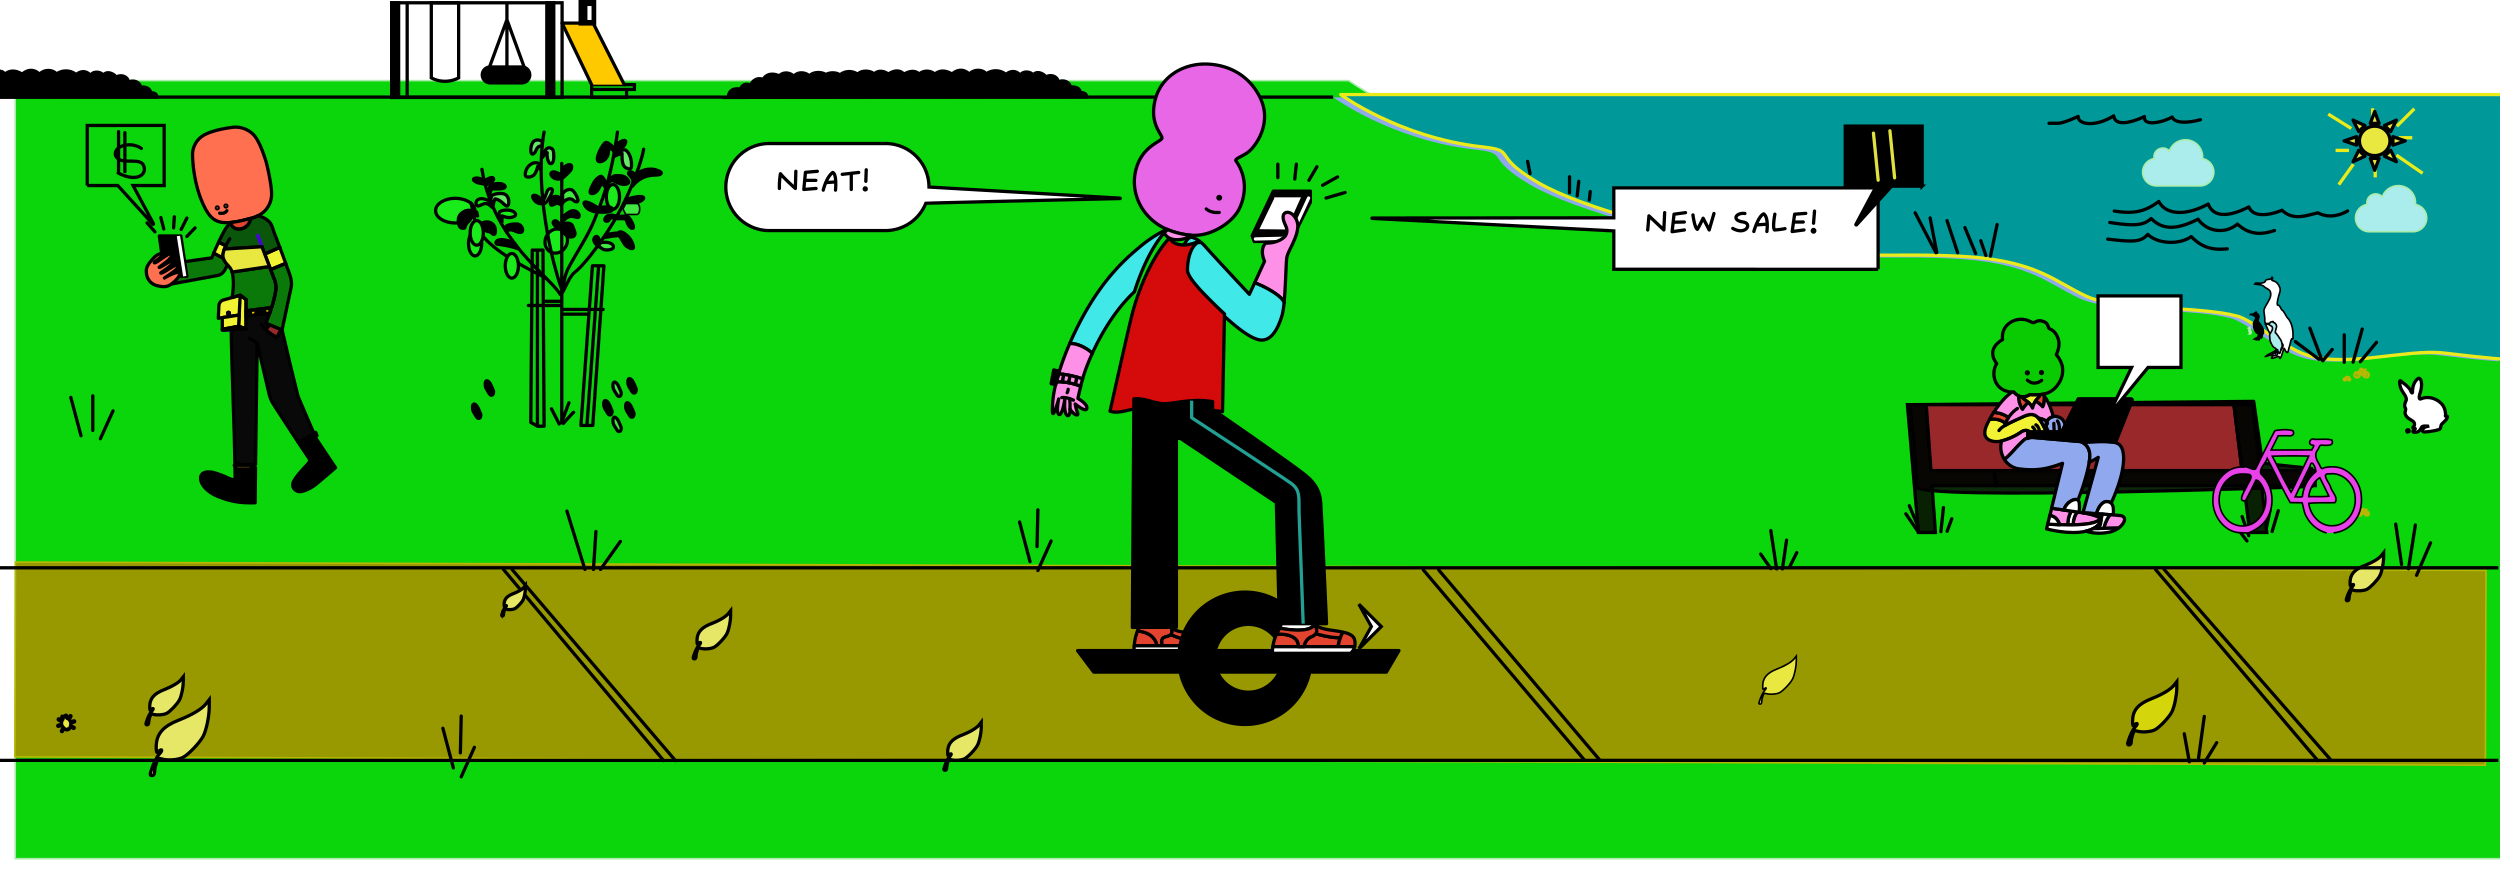 <svg xmlns="http://www.w3.org/2000/svg" width="1519" height="532" fill="none">
  <rect width="100%" height="100%"/>
  <g class="currentLayer">
    <path d="M9.24 48.97h810.18s31.19 21.64 53.89 25.28c22.7 3.64 47.09 8.86 60 16.81 12.91 7.95 38.22 19.91 50.3 22.12 12.08 2.21 147.58 31.6 178.73 31 31.15-.6 45-2.12 59.81 3.19 14.81 5.31 33.39 14.21 47.17 19.85 13.78 5.64 56.32 9.34 70.84 11.4 14.52 2.06 21.41 0 38.63 11.76 17.22 11.76 36.61 20.69 54.83 19.57 18.22-1.12 36.81-6.64 55.27-5.2 18.46 1.44 38.37 4.53 38.37 4.53v312.46H9.24V48.97z" fill="#0bd50b" stroke="#abecab" filter="url(#a)"/>
    <path d="M292.134 251.82c-1.65-4.17-2.41-5.78-3.83-6.3-1.42-.52-1.72 3.1-.32 5.24s1.93 3.73 3.11 3.44c1.18-.29 1.04-2.38 1.04-2.38z" fill="#000" stroke="#000" stroke-width="2" stroke-linecap="round" stroke-linejoin="round"/>
    <path d="M377.467 259.82c-1.65-4.17-2.41-5.78-3.83-6.3-1.42-.52-1.72 3.1-.32 5.24s1.93 3.73 3.11 3.44c1.18-.29 1.04-2.38 1.04-2.38z" fill="#41e841" stroke="#000" stroke-width="2" stroke-linecap="round" stroke-linejoin="round"/>
    <path fill="#1aeb1a" stroke="#000" stroke-width="2" stroke-linejoin="round" stroke-linecap="round" d="M331.962 143.551c1.804-3.73 5.961-5.447 9.288-3.838 3.328 1.61 4.563 5.935 2.758 9.666s-5.962 5.447-9.29 3.837c-3.327-1.61-4.56-5.934-2.756-9.665zm-67.292-15.556c0-4.143 5.345-7.5 11.944-7.5 6.598 0 11.943 3.357 11.943 7.5 0 4.144-5.345 7.5-11.943 7.5-6.599 0-11.943-3.356-11.943-7.5zm20 20c0-4.143 1.79-7.5 4-7.5s4 3.357 4 7.5c0 4.144-1.79 7.5-4 7.5s-4-3.356-4-7.5zm83.737-28.358c0-4.144 1.79-7.5 4-7.5s4 3.356 4 7.5c0 4.143-1.79 7.5-4 7.5s-4-3.357-4-7.5z"/>
    <path d="M377.467 238.487c-1.65-4.17-2.41-5.78-3.83-6.3-1.42-.52-1.72 3.1-.32 5.24s1.93 3.73 3.11 3.44c1.18-.29 1.04-2.38 1.04-2.38z" fill="#41e841" stroke="#000" stroke-width="2" stroke-linecap="round" stroke-linejoin="round"/>
    <path fill="#ebeb1a" stroke="#e8e841" stroke-width="2" stroke-linejoin="round" stroke-linecap="round" opacity=".97" d="m1139.74 85.184 5.715 28.572"/>
    <path d="M1510.303 344.035H9.22v118.36h1501.083v-118.36z" fill="#989900" class="selected" filter="url(#b)" stroke="#b8b804" transform="rotate(.192 759.761 403.215)"/>
    <path fill="#e7e767" stroke="#000" stroke-width="2" stroke-linecap="round" d="M88.84 439.028c.956-3.13 2.265-5.781 3.506-7.103 1.33-1.415.74-2.03-.632-.657-.577.577-.742.158-.742-1.886 0-4.877 2.528-7.894 8.61-10.278 5.147-2.017 8.942-4.285 10.515-6.285l1.282-1.63v2.836c0 3.506-1.088 8.803-2.292 11.16-1.277 2.501-5.656 7.117-7.804 8.228-1.925.995-6.036 1.288-8.233.587-1.095-.35-1.443-.083-2.01 1.545-.377 1.082-.686 2.621-.686 3.421 0 .908-.364 1.454-.97 1.454-.718 0-.859-.36-.544-1.392h0zm1336.923-75.384c.956-3.13 2.265-5.782 3.506-7.103 1.33-1.416.74-2.03-.632-.658-.577.577-.742.158-.742-1.886 0-4.877 2.528-7.894 8.61-10.278 5.147-2.017 8.942-4.285 10.515-6.285l1.282-1.63v2.836c0 3.506-1.088 8.804-2.292 11.16-1.277 2.501-5.656 7.117-7.804 8.228-1.925.996-6.036 1.289-8.233.587-1.095-.35-1.443-.082-2.01 1.545-.377 1.082-.686 2.622-.686 3.421 0 .908-.364 1.454-.97 1.454-.718 0-.859-.36-.544-1.391h0z" style="color:#007a01"/>
    <path d="M1 345h1516m0 117H1" stroke="#000" stroke-width="2" stroke-linecap="square" stroke-linejoin="round"/>
    <path d="M810.189 59.19 1518.01 59v160.49s-7.75-.23-36.64-3.73c-23.11-2.8-63.18 10.18-86.71 0-14.15-6.11-30.34-20.06-39.13-22.37-24.21-6.39-72.56-3.18-91.72-12-19.16-8.82-29.54-20.63-70.13-23.82-40.59-3.19-91.61 2.31-131.79-5.71-40.18-8.02-103.381-22.76-132.221-39.66-28.84-16.9-11.66-18.9-33.41-21.32-50.61-5.65-86.07-31.69-86.07-31.69Z" fill="#90A8ED"/>
    <path d="M1521.615 57.462h-707s35.42 26.115 85.97 31.782c21.725 2.427 4.565 4.433 33.372 21.382 28.806 16.949 91.928 31.732 132.068 39.776 40.13 8.043 91.09 2.527 131.64 5.726 40.54 3.199 50.91 15.044 70.04 23.889 19.14 8.846 67.44 5.627 91.62 12.035 8.78 2.317 24.95 16.308 39.08 22.435 23.51 10.21 63.53-2.808 86.61 0 28.86 3.51 36.6 3.74 36.6 3.74" stroke="#ebeb1a" stroke-width="2" stroke-linecap="square" stroke-linejoin="round" filter="url(#c)" fill="#009899"/>
    <path d="m1160.51 245.87 208.83-2 5.36 37.62 30 3.21v10.87s-241.44 9-240.4 0c1.04-9-3.79-49.7-3.79-49.7Z" fill="#98282A" stroke="#000" stroke-width="2" stroke-linecap="round" stroke-linejoin="round" filter="url(#d)"/>
    <path d="M810 59H0" stroke="#000" stroke-width="2" stroke-miterlimit="10"/>
    <path d="M161.379 97.3c-.92-2.67-3.74-12.1-7.82-15.94a15.406 15.406 0 0 0-13.11-3.88c-4.08.57-10.79 1.73-15.7 4.18a13.732 13.732 0 0 0-7.74 13.32c.17 4.79 1.07 17.59 6.55 29.37 3.46 7.43 6.36 9.7 10.68 10.65 2.126.357 4.294.391 6.43.1h.36a56.51 56.51 0 0 0 7.3-1.37c1.15-.3 2.49-.61 3.9-1 .66-.19 1.35-.39 2-.62.65-.23 1.62-.6 2.41-1l.1-.05c1.306-.6 2.51-1.4 3.57-2.37a14.448 14.448 0 0 0 4.7-11.27c0-5.04-2.7-17.41-3.63-20.12Z" fill="#FF7051" stroke="#000" stroke-width="2" stroke-linecap="round" stroke-linejoin="round" filter="url(#c)"/>
    <path d="M132.029 126.88a.57.57 0 1 0 0-1.14.57.57 0 0 0 0 1.14Zm5.26-1.14a.57.57 0 1 0 0-1.14.57.57 0 0 0 0 1.14Z" fill="#E2442F" stroke="#000" stroke-width="2" stroke-linecap="round" stroke-linejoin="round"/>
    <path d="M137.859 128.04c-1.45 2.24-4.39 1.46-4.39 1.46" stroke="#000" stroke-width="2" stroke-linecap="round" stroke-linejoin="round"/>
    <path d="M156.619 143.1s1.1 2.91 2.56 6.8" stroke="#5000FF" stroke-width="2" stroke-linecap="round" stroke-linejoin="round"/>
    <path d="M138.01 160.65c-.25 1-1.66 5.92-5.54 6.68-3.88.76-28 5.16-28 5.16h-.12l-3-1 .51-2.27.36-1.48.08-.33.59-2.47.42-1.74.23-.2 4.44-3.77 2.93-.19 1.35-.09h.18l16.2-2.28c.38-.89.8-1.87 1.25-2.9l5.88 3.19a10.645 10.645 0 0 0 2.24 3.69v0z" fill="#FF90E8" stroke="#000" stroke-width="2" stroke-linecap="round" stroke-linejoin="round" filter="url(#e)"/>
    <path d="M136.38 151.3c-.81 2.1-1.19 4.08-.66 5.61l-5.88-3.19c.91-2.08 1.93-4.37 3-6.58l4.46 2.12c-.36.67-.66 1.35-.92 2.04Z" fill="#F1F333" stroke="#000" stroke-width="2" stroke-linecap="round" stroke-linejoin="round"/>
    <path d="M203.879 284.17s-5.56 4.79-11.14 9.47c-4.49 3.77-8.93 5.21-10.88 5.08-1.95-.13-4.91-2.18-3.71-5.56 1.2-3.38 7.53-9.76 8.67-11.06 1.14-1.3 1.73-2.21 1-3.41-.73-1.2-3.83-5.7-3.83-5.7s-1.28-1.94-3.15-4.8a5.677 5.677 0 0 1 3.17 0 .903.903 0 0 1 .23.14l.87 1 6.64-3.63c.07.18.14.32.18.43.56 1.17 11.95 18.04 11.95 18.04Z" fill="#000" stroke="#000" stroke-width="2" stroke-linecap="round" stroke-linejoin="round"/>
    <path d="m192.598 264.63-7.31 4-.95-1.1a.869.869 0 0 0-.26-.16l7.71-4.66c.34.79.62 1.45.81 1.92Z" fill="#FFC900" stroke="#000" stroke-width="2" stroke-linecap="round" stroke-linejoin="round"/>
    <path d="m173.629 160.01-9.2 3.79c-.22-.6-.46-1.24-.72-1.89l-2.83-7.52 9.13-4.09c1.2 3.19 2.51 6.74 3.62 9.71Z" fill="#F1F333" stroke="#000" stroke-width="2" stroke-linecap="round" stroke-linejoin="round"/>
    <path d="M177.009 173.96c-.23 1.35-2 9.45-2 9.45l-3.62 17.1-.57-.24-7-2.92-2.38-1s1.1-2.49 2.37-6c.39-1.06.8-2.24 1.19-3.46a65.32 65.32 0 0 0 2.39-9.43 13.813 13.813 0 0 0-1-8.44c-.28-.69-1-2.65-2-5.2l9.2-3.79 2 5.47c1.74 4.65 1.63 7.1 1.42 8.46Z" fill="#FF90E8" stroke="#000" stroke-width="2" stroke-linecap="round" stroke-linejoin="round" filter="url(#e)"/>
    <path d="m170.009 150.3-9.14 4.08-1.7-4.49-22.79 1.41c.26-.67.56-1.35.89-2l-4.46-2.12c2.07-4.41 4.2-8.51 5.59-10 .18-.2 1.21-1.1 2.27-2h.36l-.86.6c1.56 4.27 6.29 3.77 8.34 2.58a7.444 7.444 0 0 0 3.72-5.56c.66-.19 1.35-.39 2-.62.65-.23 1.62-.6 2.41-1a12.503 12.503 0 0 1 7.12 3.75c1.51 1.66 2.25 4.88 3 6.91.39.78 1.71 4.32 3.25 8.46Z" fill="#e767e7" stroke="#000" stroke-width="2" stroke-linecap="round" stroke-linejoin="round" filter="url(#e)"/>
    <path d="M139.62 145.02c-.82 1.34-1.65 2.78-2.35 4.22" stroke="#000" stroke-width="2" stroke-linecap="round" stroke-linejoin="round"/>
    <path d="m155.248 284.15-.24 21.34c-6.8.09-13.43.06-23.48-4.23-5-2.14-9.91-6.68-9.63-11 .28-4.32 5.86-3.93 9.6-2.64a55.443 55.443 0 0 1 7 2.77c3.21 1.57 4.41.9 4.41.9l-.18-8.74c1.24-1.28 2.4-1.4 3.29-.38.47.589.811 1.271 1 2l8.23-.02Z" fill="#000" stroke="#000" stroke-width="2" stroke-linecap="round" stroke-linejoin="round"/>
    <path d="M152.488 282.72v2.17h-9.06a5.823 5.823 0 0 0-1.11-2.17h10.17Z" fill="#FFC900" stroke="#000" stroke-width="2" stroke-linecap="round" stroke-linejoin="round"/>
    <path d="M152.23 132.68a7.443 7.443 0 0 1-3.72 5.56c-2.05 1.19-6.78 1.69-8.34-2.58l.86-.6a56.713 56.713 0 0 0 7.3-1.37c1.15-.3 2.49-.61 3.9-1.01Z" fill="#E2442F" stroke="#000" stroke-width="2" stroke-linecap="round" stroke-linejoin="round"/>
    <path d="M149.499 182.01v17.81l-4.53-1.58.36-6.83.63-12.05 3.54 2.65Zm-8.49-1.23-5.25 1.5a3.75 3.75 0 0 0-2.75 3.42l-.38 7.67 2.43-.37 5.62-.87 4.64-.71.63-12.06-4.94 1.42Zm-2.17 10a.488.488 0 0 1-.492-.579.495.495 0 0 1 .383-.391.501.501 0 0 1 .284.026.497.497 0 0 1 .305.454.471.471 0 0 1-.125.376.47.47 0 0 1-.166.116.47.47 0 0 1-.199.038l.01-.04Z" fill="#F1F333" stroke="#000" stroke-width="2" stroke-linecap="round" stroke-linejoin="round"/>
    <path d="M139.31 190.3a.477.477 0 0 1-.297.443.477.477 0 0 1-.654-.349.48.48 0 1 1 .951-.094Z" stroke="#5000FF" stroke-width="2" stroke-linecap="round" stroke-linejoin="round"/>
    <path d="M139.31 190.3a.477.477 0 0 1-.297.443.477.477 0 0 1-.654-.349.48.48 0 1 1 .951-.094Zm-42.501-46.91h13.05l3.69 24.44h-8.94l-5.77-9.62-2.03-14.82Z" fill="#000" stroke="#000" stroke-width="2" stroke-linecap="round" stroke-linejoin="round"/>
    <path d="m108.398 143.39 3.85 24.44" stroke="#fff" stroke-width="2" stroke-miterlimit="10"/>
    <path d="m113.549 143.67 4.97-5.21m-8.451.99 3.48-6.95m-8.06 5.96.42-6.75m-6.39 7.4-1.78-6.9m-3.598 8.65-4.79-5.44" stroke="#000" stroke-width="2" stroke-linecap="round" stroke-linejoin="round"/>
    <path d="m155.76 188.04-.14 3.32-6.12.73v-3.25l6.26-.8Z" fill="#FFC900" stroke="#000" stroke-width="2" stroke-linecap="round" stroke-linejoin="round"/>
    <path d="m149.5 190.39 2.7-.31" stroke="#000" stroke-width="2" stroke-linecap="round" stroke-linejoin="round"/>
    <path d="M160.349 189.04a.317.317 0 0 1-.33.32.33.33 0 0 1-.229-.567.331.331 0 0 1 .509.061.33.33 0 0 1 .05.186Zm2.359-.21a.318.318 0 0 1-.546.226.32.32 0 1 1 .546-.226v0Z" stroke="#5000FF" stroke-width="2" stroke-miterlimit="10" stroke-linecap="round"/>
    <path d="m170.839 200.3-2.64 4.73a26.559 26.559 0 0 1-6.82-4.8l2.45-2.85 7.01 2.92Z" fill="#98282A" stroke="#000" stroke-width="2" stroke-linecap="round" stroke-linejoin="round"/>
    <path d="M759.058 91.87c-3.16 2.78-8.92 4.5-8.15 5.79a27.675 27.675 0 0 1 5.19 15.83 30.911 30.911 0 0 1-3.49 14.11c-3.19 5.67-9.94 11.19-18.42 14a27.88 27.88 0 0 1-9.52 1.38h-1a47.794 47.794 0 0 1-10.51-2.08 37.82 37.82 0 0 1-3.7-1.37l-.32-.13c-.82-.36-1.61-.74-2.38-1.14-13.77-7.23-19.77-21.57-16.75-34.43 3.46-14.72 14.72-17.28 15.95-19.76.64-1.77-5.61-6.76-5-17.4 1.15-19.09 17.54-28.88 34-27.67 22.92 1.68 31.8 19.56 33.07 27.59 2.05 12.71-5.82 22.5-8.97 25.28Z" fill="#e767e7" stroke="#000" stroke-width="2" stroke-linecap="round" stroke-linejoin="round" filter="url(#c)"/>
    <path d="M732.93 126.95c3 2.77 7.89 2.13 7.89 2.13" stroke="#000" stroke-width="2" stroke-linecap="round" stroke-linejoin="round"/>
    <path d="M740.809 120.91a.78.78 0 1 0 0-1.56.78.78 0 0 0 0 1.56Zm55.37-4.77v6.74l-10.6 21.01-4.42 2.67-19.07.16-1.29-3.52 12.88-27.06h22.5Z" fill="#000" stroke="#000" stroke-width="2" stroke-linecap="round" stroke-linejoin="round"/>
    <path d="m762.789 145.19 16.71-.4" stroke="#fff" stroke-width="2" stroke-linecap="round" stroke-linejoin="round"/>
    <path d="m775.179 120.91-8.39 17.36 14.22.16 7.91-17.52h-13.74Z" fill="#fff" stroke="#fff" stroke-width="2" stroke-miterlimit="10"/>
    <path d="m795.119 120.33-6.84 14.77" stroke="#fff" stroke-width="2" stroke-linecap="round" stroke-linejoin="round"/>
    <path d="M788.55 138.02a23.687 23.687 0 0 1-2.06 7.6c-2.35 5.76-4.36 8.24-4.73 11.71-.41 3.86-.64 17.36-1.56 26.71-.66-3.68-10.53-9.51-17.86-12.18l6-13.12s-3.35-6.78.66-11.07a17.722 17.722 0 0 0 7-1.07 12.531 12.531 0 0 0 3.44-1.81 5.505 5.505 0 0 0 2.48-4.93 6.985 6.985 0 0 0-.58-2.29c-.84-2.11-2.22-4.53-1.52-7 1-2.06 3.21-1.89 5-.68a7.144 7.144 0 0 1 2 2.08 9.872 9.872 0 0 1 1.73 6.05v0Z" fill="#FF90E8" stroke="#000" stroke-width="2" stroke-linecap="round" stroke-linejoin="round" filter="url(#c)"/>
    <path d="M780.2 184.04a45.082 45.082 0 0 1-1.22 7.57c-2 6.59-5.73 15.5-12.87 15-7.14-.5-19.89-12-28.26-20.26-3.81-3.74-6.68-6.81-7.64-7.84-3.06-3.29-12.8-13.29-12.86-18-.06-4.71 1.15-13.23 5.52-16.16a1.849 1.849 0 0 1 1.21-.13c2.07.29 5.67 2.52 8.55 5.9 3.59 4.19 26.5 28.69 26.5 28.69l3.21-7c7.33 2.72 17.2 8.55 17.86 12.23Z" fill="#41e8e8" stroke="#000" stroke-width="2" stroke-linecap="round" stroke-linejoin="round"/>
    <path d="m744.003 190.706-1.207 59.41c-14.876-2.43-26.68 1.894-33.691 1.256-6.583-.587-11.925-3.614-18.782-2.976-.472 0-.955.103-1.437.186-5.047.844-9.874 2.8-14.427 1.287.494-2.338 11.08-49.752 13.428-58.926.78-3.09 1.734-6.25 2.83-9.504 4.608-13.756 11.794-28.407 19.913-36.912 2.48 5.076 10.345 5.59 17.959 1.987l.307.865a2.15 2.15 0 0 0-1.327.134c-4.795 3.017-6.122 11.84-6.056 16.639.066 4.798 10.751 15.094 14.108 18.533 1.053 1.03 4.17 4.19 8.382 8.021z" fill="#d50b0b" stroke="#000" stroke-width="2" stroke-linecap="round" stroke-linejoin="round" filter="url(#f)"/>
    <path d="M709.419 139.44c-.66.63-1.32 1.31-2 2-7.4 8.26-13.95 22.49-18.15 35.85-11.86 11.09-20.39 26-25.58 37.4-1.52-1.62-7.59-6.14-13.73-6 0-.08.07-.16.11-.25 14.28-32.4 29.84-48 42.21-58.19a79.38 79.38 0 0 1 14.73-9.95c.8-.42 1.5-.73 2.08-1l.33.14Z" fill="#41e8e8" stroke="#000" stroke-width="2" stroke-linecap="round" stroke-linejoin="round"/>
    <path d="M663.699 214.72c-2 4.29-3.45 8.06-4.46 10.92-.5 1.41-1 3-1.46 4.69a31.554 31.554 0 0 0-3.49-1.17c-1.28-.36-2.65-.7-4-1-1.35-.3-2.72-.52-3.94-.69a23.917 23.917 0 0 0-3.14-.25l.47-1.69a165.376 165.376 0 0 1 6.26-16.73v-.07c6.17-.15 12.24 4.37 13.76 5.99Zm-3.309 33.06c0 3.62-7.1-2.33-7.1-2.33a22.857 22.857 0 0 0 1.37 5.14c1.05 2.68-1.88 1.93-4.51-2 0 .56 0 1.15-.09 1.76-.3 4.15-4.26 3.08-2.93-8.73 0 0-1.54 10.78-3.53 10.24-1.99-.54-.65-8-.34-9.45-.51 1.84-3.67 13.07-3.83 7.19a64.433 64.433 0 0 1 2-16v0l.43-1.56a17.113 17.113 0 0 1 3.69 0c1.265.097 2.524.267 3.77.51a39.56 39.56 0 0 1 4 1c1.126.326 2.231.72 3.31 1.18-1 4-1.7 7.39-1.7 7.39s5.46 2.92 5.46 5.66Z" fill="#FF90E8" stroke="#000" stroke-width="2" stroke-linecap="round" stroke-linejoin="round" filter="url(#c)"/>
    <path d="M649.949 242.24c.215 2.113.282 4.238.2 6.36" stroke="#000" stroke-width="2" stroke-linecap="round" stroke-linejoin="round"/>
    <path d="M645.129 241.58c3-.47 7.1 1.56 7.1 1.56m-3.221-6.62a5.005 5.005 0 0 1-.59 2.09" stroke="#000" stroke-width="2" stroke-linecap="round" stroke-linejoin="round"/>
    <path d="M643.209 227.3h-.15" stroke="#5000FF" stroke-width="2" stroke-linecap="round" stroke-linejoin="round"/>
    <path d="m646.349 227.5-.78 4.54a17.113 17.113 0 0 0-3.69 0l1.33-4.74a24.06 24.06 0 0 1 3.14.2v0Z" fill="#FF90E8" stroke="#000" stroke-width="2" stroke-linecap="round" stroke-linejoin="round"/>
    <path d="m650.288 228.19-.95 4.36a32.957 32.957 0 0 0-3.77-.51l.78-4.54c1.22.17 2.57.4 3.94.69Zm7.491 2.11c-.42 1.46-.81 2.95-1.16 4.36a29.013 29.013 0 0 0-3.31-1.18l1-4.35c1.178.322 2.337.713 3.47 1.17v0Z" fill="#FF90E8" stroke="#000" stroke-width="2" stroke-linecap="round" stroke-linejoin="round"/>
    <path d="m654.289 229.16-1 4.35a39.56 39.56 0 0 0-4-1l.95-4.36c1.4.31 2.77.65 4.05 1.01Z" fill="#FF90E8" stroke="#000" stroke-width="2" stroke-linecap="round" stroke-linejoin="round"/>
    <path d="M776.41 99.75v8.18m11.249-8.18-.96 9.05m13.45-7.52-4.86 8.3m8.301 3 9.15-5.12m-7.041 12.87 11.56-3.38" stroke="#000" stroke-width="2" stroke-linecap="round" stroke-linejoin="round"/>
    <path d="m1173.92 295.05 2.05 28.51h-10.34l-6.7-77.69h11.45l2.88 40.04h38.29l1.35 9.14h-38.98Z" fill="#98282A" stroke="#000" stroke-width="2" stroke-miterlimit="10" stroke-linecap="round" filter="url(#g)"/>
    <path d="M1406.8 285.91v9.14h-193.9l-1.35-9.14h195.25Zm-29.5 37.65h-10.35l-3.53-28.51h10.75l3.13 28.51Z" fill="#98282A" stroke="#000" stroke-width="2" stroke-miterlimit="10" stroke-linecap="round" filter="url(#g)"/>
    <path d="M1362.28 285.91h-189.02l-2.88-40.04h186.94l4.96 40.04z" fill="#98282A" stroke="#000" stroke-width="2" stroke-miterlimit="10" stroke-linecap="round" filter="url(#h)"/>
    <path d="M1250.47 233.5a13.415 13.415 0 0 1-8.57 5.9c-.3.07-.62.14-.94.19-.32.05-.84.13-1.29.18-2.1.196-4.21.196-6.3 0a7.998 7.998 0 0 1-4.6 1.33 6.44 6.44 0 0 1-2.12-.46 8.146 8.146 0 0 1-3.09-2.4h-1.06c-10.34-.6-13.29-10.61-9.3-17.36-4.17-5.44-2.9-10.83 3.56-14.51-1-7.75 5.27-12.05 10.53-12.34 4.94-.26 6.52 2 8.37 2 .69 0 2.34-1.73 5.12-.93 2.78.8 3.23 1.71 3.92 3.92.44 1.4 3.08.59 5.44 5.74 2.36 5.15-.82 10.7-.72 10.77a17.017 17.017 0 0 1 3.5 6.42c.45 1.988.47 4.05.04 6.044a14.033 14.033 0 0 1-2.49 5.506v0Z" fill="#F1F333" stroke="#000" stroke-width="2" stroke-linecap="round" stroke-linejoin="round" filter="url(#e)"/>
    <path d="M1231.82 230.97c4.35 4 8.71.12 8.71.12" stroke="#000" stroke-width="2" stroke-linecap="round" stroke-linejoin="round"/>
    <path d="M1231.81 227.13a.601.601 0 0 0 0-1.2.601.601 0 0 0 0 1.2Zm8.6-.15a.601.601 0 0 0 0-1.2.601.601 0 0 0 0 1.2Z" fill="#000" stroke="#000" stroke-width="2" stroke-linecap="round" stroke-linejoin="round"/>
    <path d="M723.8 143.4c-6.94 3.5-14.11 3-16.37-1.93.64-.72 1.3-1.4 2-2a37.63 37.63 0 0 0 3.7 1.37 47.77 47.77 0 0 0 10.51 2.08l.16.48Z" fill="#FF90E8" stroke="#000" stroke-width="2" stroke-linecap="round" stroke-linejoin="round"/>
    <path d="M703.01 392.37h-13.85a30.84 30.84 0 0 1 2-9c9.44 1 11.39 6.21 11.85 9Z" fill="#E2442F" stroke="#000" stroke-width="2" stroke-linecap="round" stroke-linejoin="round"/>
    <path d="M711.509 385.56c-.66.79-1.91 1-3.77 1.58-2.44.77-1.73 2.87-1.65 5.23h-3.08c-.49-2.79-2.44-8-11.9-9 .317-.782.73-1.521 1.23-2.2h19.56c0 .21.05.4.08.59.26 2.06.11 3.14-.47 3.8Z" fill="#E2442F" stroke="#000" stroke-width="2" stroke-linecap="round" stroke-linejoin="round"/>
    <path d="M726.599 392.37h-20.51c-.08-2.36-.791-4.46 1.649-5.23 1.86-.58 3.11-.79 3.77-1.58a31.286 31.286 0 0 0 11.31 3.1c1.42.05 2.451.08 3.211.09l.57 3.62Z" fill="#E2442F" stroke="#000" stroke-width="2" stroke-linecap="round" stroke-linejoin="round"/>
    <path d="M726.008 388.75c-.76 0-1.79 0-3.21-.09a31.286 31.286 0 0 1-11.31-3.1c.58-.66.73-1.74.5-3.8 4.27 3 13.36 2.79 13.36 2.79l.66 4.2Z" fill="#E2442F" stroke="#000" stroke-width="2" stroke-linecap="round" stroke-linejoin="round"/>
    <path d="M727.52 398.3h-38.58a53.864 53.864 0 0 1 .22-5.89h37.44l.92 5.89Z" fill="#fff" stroke="#000" stroke-width="2" stroke-linecap="round" stroke-linejoin="round"/>
    <path d="m654.729 395.31 9.84 13.07h177.77l7.66-13.07h-195.27Z" fill="#000" stroke="#000" stroke-width="2" stroke-linecap="round" stroke-linejoin="round" filter="url(#d)"/>
    <path d="M756.429 359.77a40.207 40.207 0 0 0-37.149 24.822 40.209 40.209 0 1 0 77.359 15.388 40.21 40.21 0 0 0-40.21-40.21v0Zm2.08 60.8a20.6 20.6 0 1 1 .002-41.202 20.6 20.6 0 0 1-.002 41.202v0Z" fill="#000" stroke="#000" stroke-width="2" stroke-linecap="round" stroke-linejoin="round" filter="url(#i)"/>
    <path d="M806.01 378.95h-28.65l-1.86-73.65-58.3-38.95h-2.42v114.82h-26.77l.94-138.82c6.25-.62 11.15 2.32 17.12 2.89 6.39.62 17.15-3.58 30.71-1.22v4.71s48.49 33.47 56.6 40.12c7.63 6.26 8.63 11.83 9.08 16.4.45 4.57 3.55 73.7 3.55 73.7Z" fill="#000" stroke="#000" stroke-width="2" stroke-linecap="round" stroke-linejoin="round" filter="url(#c)"/>
    <path d="M98.36 155.58a.86.86 0 0 0-.72-1.45c-2 .27-3.74 1.8-6 4.54-2.77 3.41-2.91 5-2.66 7.42a8.43 8.43 0 0 0 6.53 7.49c5.48 1.36 7.39.21 10.3-2.41a12.38 12.38 0 0 0 3.54-4.62c.67-1.85-3.08-1.43-9.45 2.39 2.44-1.82 8.25-5.06 8.36-7.17.11-2.11-3.86.56-6.15 2-2.29 1.44-4.26 2.48-4.42 2.11-.16-.37 7.7-4.61 7.82-7.31.07-1.7-8.39 4.38-8.77 3.9-.26-.33 8.77-5.48 7.52-8.11-.82-1.72-9.68 6-10.44 5.32-.54-.51 2.9-2.46 4.54-4.1Z" fill="#FF7051" stroke="#000" stroke-width="2" stroke-linecap="round" stroke-linejoin="round"/>
    <path d="m145.328 191.41-.36 6.83-4.42.83-5.48 1.02v-7.1l5.62-.86 4.64-.72Z" fill="#F1F333" stroke="#000" stroke-width="2" stroke-linecap="round" stroke-linejoin="round"/>
    <path d="m135.969 200.62.11.03 4.11-.28" stroke="#5000FF" stroke-width="2" stroke-linecap="round" stroke-linejoin="round"/>
    <path d="m158.01 187.77-.09 3.33 5.95-.77 1.19-3.46-7.05.9Zm2.06 1.59a.332.332 0 0 1-.306-.206.34.34 0 0 1-.017-.192.337.337 0 0 1 .093-.169.334.334 0 0 1 .363-.065.331.331 0 0 1 .197.312.324.324 0 0 1-.117.255.32.32 0 0 1-.273.065h.06Zm2.37-.21a.32.32 0 1 1 0-.639.32.32 0 0 1 0 .639v0Z" fill="#FFC900" stroke="#000" stroke-width="2" stroke-linecap="round" stroke-linejoin="round"/>
    <path d="M167.4 177.44a65.582 65.582 0 0 1-2.39 9.43l-7.05.9-2.19.28-6.26.8v-6.83l-3.5-2.66-5 1.42a.41.41 0 0 0 0-.07c.82-4.67 1.25-10.5 0-15.44l22.7-3.36c.26.65.5 1.29.72 1.89 1 2.55 1.72 4.51 2 5.2a13.823 13.823 0 0 1 .97 8.44v0z" fill="#FF90E8" stroke="#000" stroke-width="2" stroke-linecap="round" stroke-linejoin="round" filter="url(#e)"/>
    <path d="m149.498 199.82-8.97.53-.34.02-4.22.25-.9.05v-.58l5.48-1.02 4.42-.83 4.53 1.58Z" fill="#000" stroke="#000" stroke-width="2" stroke-linecap="round" stroke-linejoin="round"/>
    <path d="m163.708 161.91-22.7 3.39c-.52-2-1.77-3.24-3-4.62a10.646 10.646 0 0 1-2.31-3.76c-.53-1.53-.15-3.51.66-5.61l22.8-1.38 1.7 4.49 2.85 7.49Z" fill="#e8e841" stroke="#000" stroke-width="2" stroke-linecap="round" stroke-linejoin="round" filter="url(#c)"/>
    <path d="m643.68 225.56-.48 1.69-1.32 4.83-.43 1.56v.01l-2.77-.51 1.56-8.38 3.44.8Z" fill="#000" stroke="#000" stroke-width="2" stroke-linecap="round" stroke-linejoin="round"/>
    <path d="M788.809 392.94h-15.42a25.972 25.972 0 0 1 2.21-7.52v0c5.87-.54 13.77 1.17 13.21 7.52Zm25.56-5.45a27.468 27.468 0 0 0-1.39 5.45h-20.59a7.195 7.195 0 0 1 4.29-6 6.825 6.825 0 0 0 2.8-1.91c2.11.61 9.31 2.59 14.89 2.46Z" fill="#E2442F" stroke="#000" stroke-width="2" stroke-linecap="round" stroke-linejoin="round"/>
    <path d="M815.829 384.05a22.913 22.913 0 0 0-1.54 3.42c-5.58.13-12.78-1.85-14.89-2.47.82-1.14.72-2.76-.7-5.64.094-.136.174-.279.24-.43h.13c1.86 3.72 10.41 3.74 16.76 5.12Zm7.261 8.89h-10.08a27.468 27.468 0 0 1 1.39-5.45c.419-1.18.934-2.324 1.54-3.42 3.47.75 6.29 1.92 7 4.32a8.655 8.655 0 0 1 .15 4.55v0Z" fill="#E2442F" stroke="#000" stroke-width="2" stroke-linecap="round" stroke-linejoin="round"/>
    <path d="M799.009 378.95a2.551 2.551 0 0 1-.24.43c-.08.145-.174.282-.28.41a1.291 1.291 0 0 1-.14.19 2.235 2.235 0 0 1-.26.29.51.51 0 0 1-.15.15c-.1.11-.21.211-.33.3a.647.647 0 0 1-.16.13l-.4.28c-.13.093-.267.176-.41.25a3.524 3.524 0 0 1-.48.24c-.136.078-.28.141-.43.19-.179.08-.363.15-.55.21-.2.07-.4.14-.6.19l-.21.06-.54.13c-.23.06-.46.1-.69.14-.23.04-.47.08-.71.11s-.47.07-.71.09c-2.059.178-4.13.178-6.19 0a59.215 59.215 0 0 1-8-1.06 6.67 6.67 0 0 0 .89-2.71l20.59-.02Zm24.08 13.99a7.445 7.445 0 0 1-2.5 4h-47.53c.03-1.339.14-2.675.33-4h49.7Z" fill="#fff" stroke="#000" stroke-width="2" stroke-linecap="round" stroke-linejoin="round"/>
    <path d="M799.479 385.02a6.812 6.812 0 0 1-2.8 1.91 7.2 7.2 0 0 0-4.29 6h-3.58c.56-6.35-7.34-8.06-13.2-7.52.72-1.51 1.44-2.71 2-3.76 2.64.535 5.313.889 8 1.06 2.06.178 4.131.178 6.19 0 .24 0 .47-.05.71-.09.24-.04.47-.06.71-.11s.46-.08.69-.14l.54-.13.21-.06c.2-.05.4-.12.6-.19.188-.06.371-.13.55-.21.15-.049.294-.112.43-.19.166-.068.327-.148.48-.24.143-.074.28-.157.41-.25.142-.081.276-.174.4-.28a.647.647 0 0 0 .16-.13c.122-.087.233-.187.33-.3a.51.51 0 0 0 .15-.15c.095-.089.182-.186.26-.29.053-.059.099-.123.14-.19.113-.123.207-.261.28-.41 1.35 2.95 1.45 4.53.63 5.67Zm432.991-140.51a16.858 16.858 0 0 0-3.58 4.23c-1.33-1.24-2.8-6.06-2.24-8.09.68.271 1.39.427 2.12.46.29 1.19 1.91 1.66 3.7 3.4Z" fill="#E2442F" stroke="#000" stroke-width="2" stroke-linecap="round" stroke-linejoin="round"/>
    <path d="M1239.68 239.79c-.13 1.14-1.57 2-2.93 4a12.964 12.964 0 0 0-1.81 4.21 12.698 12.698 0 0 0-2.47-3.46c-1.79-1.74-3.4-2.24-3.69-3.41a7.995 7.995 0 0 0 4.6-1.31c2.1.185 4.2.175 6.3-.03v0Z" fill="#F1F333" stroke="#000" stroke-width="2" stroke-linecap="round" stroke-linejoin="round"/>
    <path d="M1241.12 247.16a17.34 17.34 0 0 0-4.37-3.42c1.35-2 2.79-2.83 2.92-4 .45-.05.88-.1 1.29-.18.41-.08.64-.12.94-.19.12.434.2.88.23 1.33.01.057.01.113 0 .17v0c.19 2.28-.25 5.21-1.01 6.29Z" fill="#E2442F" stroke="#000" stroke-width="2" stroke-linecap="round" stroke-linejoin="round"/>
    <path d="M1243.01 262.48h-9.62c-1.56-1.27-3.31-1.39-5.84.36a36.718 36.718 0 0 1-11.4 5.08c-1.46.369-2.98.474-4.48.31-3.74-.52-7.73-2.65-4.54-9.89.49-1.11 1.07-2.28 1.71-3.47 2.53-.72 7.36 0 9.77 2.51-.14.39-.26.77-.38 1.15 3.16-1.9 7.51-3.69 10.56-5.12 4.13-1.93 7.06-2.48 9.85.65.38.432.73.89 1.05 1.37a26.454 26.454 0 0 1 2.08 3.73c.49 1.076.9 2.186 1.24 3.32Z" fill="#F1F333" stroke="#000" stroke-width="2" stroke-linecap="round" stroke-linejoin="round"/>
    <path d="M1218.21 258.53a11.181 11.181 0 0 0-3.64 3.06m22.44-3.47c1.31.62 2 2.69 2.35 4.36m-4.25-3a5.944 5.944 0 0 1 1.68 3" stroke="#000" stroke-width="2" stroke-linecap="round" stroke-linejoin="round"/>
    <path d="M1220.35 253.75a18.212 18.212 0 0 0-1.76 3.63c-2.41-2.51-7.24-3.23-9.77-2.51.74-1.38 1.58-2.79 2.49-4.19 3.96-.15 8.15 2.07 9.04 3.07Z" fill="#E2442F" stroke="#000" stroke-width="2" stroke-linecap="round" stroke-linejoin="round"/>
    <path d="m1254.78 258.3-2.07 4.14h-7.7a7.51 7.51 0 0 1-1.82-4.11c1-.73 1-1.47.36-2.13.37-.803.92-1.506 1.62-2.049.69-.543 1.51-.91 2.38-1.071a4.673 4.673 0 0 1 1.88-.05c1.94.5 4.34.94 5.35 5.27Z" fill="#90A8ED" stroke="#000" stroke-width="2" stroke-linecap="round" stroke-linejoin="round"/>
    <path d="M1250.09 255.8c1.34 1.81 1.32 4.82 1.15 6.68Z" fill="#F1F333"/>
    <path d="M1250.09 255.8c1.34 1.81 1.32 4.82 1.15 6.68m-3.12 0-.21-5.24" stroke="#000" stroke-width="2" stroke-linecap="round" stroke-linejoin="round"/>
    <path d="M1276.12 314.97c-1.13 2.85-8.72 3.75-16.42 3.91-.08-2.796.77-5.538 2.42-7.8l1.13.16c.75.1 1.54.22 2.34.35 2.72.364 5.4.997 8 1.89.94.303 1.81.812 2.53 1.49v0Z" fill="#FF90E8" stroke="#000" stroke-width="2" stroke-linecap="round" stroke-linejoin="round"/>
    <path d="M1262.12 311.08a12.619 12.619 0 0 0-2.42 7.8h-3.3c0-1.56.24-5.82 2.33-8.31l1.54.22 1.85.29Z" fill="#fff" stroke="#000" stroke-width="2" stroke-linecap="round" stroke-linejoin="round"/>
    <path d="M1258.73 310.6c-2.09 2.49-2.32 6.75-2.33 8.31-1.75 0-3.45 0-5-.09-.7-2.41-2.37-5.17-5.91-5.56l1.09-4.47 7.55 1.12 4.6.69Zm-25.36-48.12h-.9V266c-1.94.47-3.16 1.75-5.52 4.08-2.54 2.52-6 6.78-9 9.1a13.873 13.873 0 0 1-2.11-5.438c-.3-1.942-.19-3.928.34-5.822a36.718 36.718 0 0 0 11.4-5.08c2.48-1.75 4.23-1.63 5.79-.36Z" fill="#FF90E8" stroke="#000" stroke-width="2" stroke-linecap="round" stroke-linejoin="round"/>
    <path d="M1276.42 317.19c-2 3-5.2 4.67-8.89 5.55-10.26 2.45-24.06-1.4-24.06-1.4l.7-2.88c1.61.1 4.18.26 7.18.36 1.59.05 3.29.08 5 .09h3.3c7.7-.16 15.29-1.06 16.42-3.91.3.272.49.636.56 1.034.06.398-.01.805-.21 1.156Z" fill="#fff" stroke="#000" stroke-width="2" stroke-linecap="round" stroke-linejoin="round"/>
    <path d="M1251.35 318.82c-3-.1-5.57-.26-7.18-.36l1.27-5.2c3.57.39 5.21 3.15 5.91 5.56Z" fill="#fff" stroke="#000" stroke-width="2" stroke-linecap="round" stroke-linejoin="round"/>
    <path d="M1269.68 278.78c-.08.69-.18 1.39-.29 2.11-1.59 9.7-6.34 21.83-6.81 23-2-1.58-7.45 1.54-8.5 6l-7.55-1.12 6.66-27.26c-7.27 2.56-14.13 5.16-27.42 3.21a12.379 12.379 0 0 1-7.87-5.56c3.07-2.32 6.51-6.58 9-9.1 2.36-2.33 3.58-3.61 5.52-4.08a10.85 10.85 0 0 1 3.58-.14l28 2.45c.4.108.79.259 1.16.45.41.21.81.454 1.19.73 1.85 1.34 3.94 4.04 3.33 9.31Z" fill="#90A8ED" stroke="#000" stroke-width="2" stroke-linecap="round" stroke-linejoin="round" filter="url(#c)"/>
    <path d="M1262.58 303.91v.1" stroke="#5000FF" stroke-width="2" stroke-linecap="round" stroke-linejoin="round"/>
    <path d="m1263.25 311.24-1.13-.16-1.85-.26-1.54-.22-4.65-.69c1-4.46 6.49-7.58 8.5-6 .36.286.6.696.68 1.15.28 2.051.27 4.13-.01 6.18v0Z" fill="#fff" stroke="#000" stroke-width="2" stroke-linecap="round" stroke-linejoin="round"/>
    <path d="M1286.34 296.94a91.848 91.848 0 0 1-3.62 8.74 3.946 3.946 0 0 0-2.4-.91c-3.14-.27-5.62 4-6.45 7.39l-8.27-.57 9.29-33.69a56.766 56.766 0 0 1-5.49 3c.11-.72.21-1.42.29-2.11.61-5.27-1.48-8-3.28-9.29-.38-.276-.77-.52-1.19-.73 5.5-.29 14.13-.94 19.1 0 1.13.135 2.22.54 3.17 1.18 4.64 3.77 3.05 15.73-1.15 26.99Z" fill="#90A8ED" stroke="#000" stroke-width="2" stroke-linecap="round" stroke-linejoin="round"/>
    <path d="m1284.01 312.89-1.82-.14-4.77-.34-3.59-.25c.83-3.35 3.31-7.66 6.45-7.39.88.027 1.72.347 2.4.91 1.47 1.24 1.65 3.73 1.33 7.21Z" fill="#fff" stroke="#000" stroke-width="2" stroke-linecap="round" stroke-linejoin="round"/>
    <path d="M1277.46 312.41a14.04 14.04 0 0 0-.82 3.5c-.09-.355-.27-.68-.52-.94a6.666 6.666 0 0 0-2.49-1.49 41.627 41.627 0 0 0-8-1.89l8.27.57 3.56.25Zm9.72 8.47-9 .16c.41-1.52 1.76-6.08 4-8.29l1.82.14c1.89.15 3.42.28 4.23.37 4.27.46 2.95 4.7-1.05 7.62Z" fill="#FF90E8" stroke="#000" stroke-width="2" stroke-linecap="round" stroke-linejoin="round"/>
    <path d="M1287.18 320.88a14.515 14.515 0 0 1-3.87 2c-2.94 1-10.23 1.89-15.78-.17 1.52-.345 2.98-.879 4.37-1.59l3.06-.05 3.24-.06 8.98-.13Z" fill="#fff" stroke="#000" stroke-width="2" stroke-linecap="round" stroke-linejoin="round"/>
    <path d="M1276.45 317.13a8.042 8.042 0 0 1-1.49 4l-3.06.05a11.856 11.856 0 0 0 4.52-4l.03-.05Z" fill="#FF90E8" stroke="#000" stroke-width="2" stroke-linecap="round" stroke-linejoin="round"/>
    <path d="M1282.23 312.75c-2.27 2.21-3.62 6.77-4 8.29l-3.24.06a8.042 8.042 0 0 0 1.49-4c.21-.371.27-.804.19-1.22.12-1.197.4-2.373.82-3.5l4.74.37Z" fill="#fff" stroke="#000" stroke-width="2" stroke-linecap="round" stroke-linejoin="round"/>
    <path d="M1247.54 253.12c-.87.161-1.69.528-2.38 1.071a5.492 5.492 0 0 0-1.62 2.049c-.86-1-3-1.82-4.94-2.18-2.79-3.13-5.72-2.58-9.85-.65-3 1.43-7.4 3.22-10.56 5.12.12-.38.24-.76.38-1.15.45-1.27 1.04-2.488 1.76-3.63-.89-1-5.08-3.22-9-3.07 3.25-5.05 7.38-10 11.19-12.46h1.06a8.146 8.146 0 0 0 3.09 2.4c-.56 2 .91 6.85 2.24 8.09a16.858 16.858 0 0 1 3.58-4.23 12.594 12.594 0 0 1 2.48 3.45c.35-1.502.95-2.93 1.8-4.22 1.63.899 3.1 2.054 4.37 3.42.76-1.08 1.2-4 1-6.25v-.17c3.26 4.15 5.12 11.11 5.4 12.41Z" fill="#FF90E8" stroke="#000" stroke-width="2" stroke-linecap="round" stroke-linejoin="round"/>
    <path d="M1220.35 253.75a19.557 19.557 0 0 1 5.42-5.55Z" fill="#FF90E8"/>
    <path d="M1220.35 253.75a19.557 19.557 0 0 1 5.42-5.55" stroke="#000" stroke-width="2" stroke-linecap="round" stroke-linejoin="round"/>
    <path d="M1243.56 256.24c-.2.464-.32.957-.36 1.46-.02.223-.02.447 0 .67-.45.322-.94.587-1.45.79a26.454 26.454 0 0 0-2.08-3.73c-.32-.48-.67-.938-1.05-1.37 1.95.36 4.08 1.18 4.94 2.18Z" fill="#90A8ED" stroke="#000" stroke-width="2" stroke-linecap="round" stroke-linejoin="round"/>
    <path d="m1268.69 243.87-10.74 22.83" stroke="#000" stroke-width="2" stroke-linecap="round" stroke-linejoin="round"/>
    <path d="m1295.51 243.49-10 25.07s-.41.07-1.16.16c-5-.9-13.6-.25-19.1 0-.4-.187-.81-.328-1.24-.42l-28-2.45a8.002 8.002 0 0 0-4 .59v-4h20.66l2.07-4.14 8-16h31.93c.14 0 .28.034.41.099.13.066.24.161.32.278.08.116.13.251.15.393.02.141.01.285-.04.42v0Z" fill="#000" stroke="#000" stroke-width="2" stroke-linecap="round" stroke-linejoin="round"/>
    <path d="m1269.54 244.11-10.64 22.95s19.81 0 25.24.5c1.78-4.79 7.7-19.91 9-23.1a.487.487 0 0 0 .02-.208.364.364 0 0 0-.08-.195.378.378 0 0 0-.16-.134.401.401 0 0 0-.2-.043l-23.18.23Z" fill="#fff" stroke="#fff" stroke-width="2" stroke-miterlimit="10" filter="url(#e)"/>
    <path d="m1314.94 345.99 101.08 115.55m-7.76.6-98.57-116.15m-435.561.29 97.83 115.48m-107.15-115.48 97.83 115.48m-552.24.39-99.28-116.16m92.109 116.16-97.33-116.16" stroke="#000" stroke-width="2" stroke-miterlimit="10" stroke-linecap="round"/>
    <path d="M534.01 136.105h-70.54a26.43 26.43 0 0 1-18.709-7.737 26.44 26.44 0 0 1-7.751-18.703 26.427 26.427 0 0 1 7.744-18.716 26.43 26.43 0 0 1 18.716-7.744h70.54a26.442 26.442 0 0 1 26.44 26.44l116.07 6.74c.16 0 .16.26 0 .26-18.27.42-109.95 2.51-118 2.87a26.46 26.46 0 0 1-24.51 16.59z" fill="#fff" stroke="#000" stroke-width="2" stroke-miterlimit="10" filter="url(#j)"/>
    <path d="M473.559 114.51a47.97 47.97 0 0 1 .64-8.94c2.29 2.88 9.06 8.94 9.06 8.94l.3-10.43m13.039 0-7.2.63-1 10.41 7.42-.62m-6.888-4.9h6.77m4.509 5.92s1.72-7.63 5.73-10.72c2.67.87 1.72 10.72 1.72 10.72m-5.94-4.57 6.1-.42m3.931-4.61 10-1.13m-4.512.51v9.82m9.09-11.95-.25 6.99m-.359 5.22a.61.61 0 1 0 0-1.22.61.61 0 0 0 0 1.22Z" stroke="#000" stroke-width="2" stroke-linecap="round" stroke-linejoin="round"/>
    <path d="M1373.17 285.91h-10.89l-4.96-40.04h11.44l4.41 40.04Z" fill="#98282A" stroke="#000" stroke-width="2" stroke-miterlimit="10" stroke-linecap="round" filter="url(#g)"/>
    <path d="m1183.08 322.8 2.83-7.61m-6.63 7.86 1.56-14.66m-15.23 14.94-7.63-11.14m7.29 7.3-5.18-12.2m205.15 21.38-4.78-6.33m5.88 3.16-4.05-11.7m18.25 9.13 3.76-12.66m-7.28 10.74 2.35-11.33m-292 34.87 4.34-8.82m-6.21-7.52-2.48 17.47m-7.08-23.34 3.52 23.34m-9.69-9.04 6.17 8.86m270.93 105.73-7.54 12.38m0-28.31-3.51 25.44m-8.66-14.92 3.08 17.05m-1042.001-8.81-8.01 17.94m0-36.9-.51 22.33m-10.629-14.95 6.36 24.11m363.189-137.87-8.02 17.94m0-36.9-.51 22.33m-10.621-14.95 6.36 24.11m842.462 8.31 8.49-19.74m-13.4 15.75 4.19-26.6m-8.38 24.04-3.58-24.55m-1078.681 10.5-12.09 17.03m-2.771-23.07-1.51 23.07m-16.119-35.47 10.95 35.47M68.668 249.65l-7.68 16.92m-4.618-26.08v21.02m-13.34-20.06 6.19 23.28m1394.77-56.75-9.86 11.81m1.16-19.89-5.54 20.14m-5.39-16.6v16.72m-13.01-.94.2-.24 5.5-6.68m-13.58-12.94 7.19 19.17m-16.01-11 14.35 10.76m-195.55-81.88-4.04 19.19m-5.88-9.35 3.07 8.95m-12.73-16.95 6.54 15.77m-17.39-19.98 6.46 19.49m-12.7-.14-4.03-20.98m-9.09-3.11 12.65 24.23m-210.072-37.14-.57 5.17m-6.399-11.4-.96 8.81m-4.649-11.6v9.74m-25.471-19.06 1.471 7.43" stroke="#000" stroke-width="2" stroke-miterlimit="10" stroke-linecap="round"/>
    <path d="M352.969 258.5h7.21l6.77-97.01h-6.99l-6.99 97.01Zm3.65 0 7.11-97.01m-33.139 97.46-.67-107h-6.53l-.89 104.67 4.04 2.33h4.05Zm-4.051-107v107M366.478 188h-25.15m16.511 2.9h-15.45m-21.36-5.3h19.38m-10.03-2.53h9.86m-5.18 65.31 4.71 9.19m5.911-12.84-4.34 11.6m7.19-5.79c-.31 0-6.28 6.79-6.28 6.79m-.922-.45v-81.34m.961 1.19c2.6-4.86 4.13-9.06 7.11-11.41 2.98-2.35 9.29-9.12 17.2-20.87a165.476 165.476 0 0 0 19.09-36.41c4.61-11.7 5.39-17.37 5.39-17.37m-49.069 84.87s.84-7.72 3.07-12.07c4.71-9.2 12.13-19.95 16.05-29.77s9.88-23.3 14.04-53.4m-33.842 19.02v82.01M330.589 80.3c-6.24 35.25 5.67 83 11.41 97.13" stroke="#000" stroke-width="2" stroke-linecap="round" stroke-linejoin="round"/>
    <path d="M292.828 102.91c7.1 43.84 41.63 65.37 47.58 76" stroke="#000" stroke-width="2" stroke-linecap="round" stroke-linejoin="round"/>
    <path d="M286.229 123.4c2.59 10.62 2 14.16 7.95 21 8.63 9.94 27.41 19.47 37.54 24.53" stroke="#000" stroke-width="2" stroke-linecap="round" stroke-linejoin="round"/>
    <path d="M290.196 131.22c-1.979-.81-3.208-1.23-3.686-1.16-.479.07.543 2.36-1.785 4.49-1.227 1.089-2.034 2.423-2.328 3.85-.323.43-2.353.59-3.142-.85-.97-1.78-1.59-5.71 1.19-8 2.78-2.29 5.38-1.93 6.35-1.32.93.278 1.885.502 2.858.67l.543 2.32zm.273 7c1.24-1.87 2.58-3.31 5.27-3.34a4.927 4.927 0 0 1 5 3.47 7.002 7.002 0 0 1 0 3.59c-.16.48-.92.76-1.62 0a3.578 3.578 0 0 0-2.53-1.24 10.576 10.576 0 0 1-3.62-2.05c-.56-.38-1.29 1.12-1.29 1.12l-1.21-1.55Zm24.181 12.9c-3.18-1.34-9.86-2.49-12.44-2.75-1.71-.17-1.15-3.71 4.74-2.5 5.89 1.21 6.09 2.5 6.09 2.5l1.61 2.75Zm-6.801-10.07c1-2.39 3.89-1.14 5-.69 1.11.45 4 1.64 4.57 0 .57-1.64-1-3.68-2.49-4.13a12.559 12.559 0 0 0-6.25.64 3.219 3.219 0 0 0-1.87 1.8l1.04 2.38Z" fill="#000" stroke="#000" stroke-width="2" stroke-linecap="round" stroke-linejoin="round"/>
    <path d="M304.898 135.18c0-1.31.3-4 .3-4s3.77 1.88 6.92.5c2.86-1.25.14-4.2-4.28-4.05-4.42.15-4.45 1.49-4.53 2-.08.51-.15 2.79-.15 2.79l1.74 2.76Z" fill="#1aeb1a" stroke="#000" stroke-width="2" stroke-linecap="round" stroke-linejoin="round"/>
    <path d="M298.219 121.48c0-.16.31-2.44 1-2.94a11.788 11.788 0 0 1 6.13-.86c2.84.25 3.79 2.83 3.77 4.94-.02 2.11-.69 3-1.83 2.31-1.14-.69-3.42-3.75-6.57-4.06a13.677 13.677 0 0 0-1 3.88 15.934 15.934 0 0 1-1.5-3.27v0Z" fill="#67e767" stroke="#000" stroke-width="2" stroke-linecap="round" stroke-linejoin="round"/>
    <path d="M297.71 122.48c-2.46-1.69-7-3-8.38.13-.33.78 0 2.71 1.34 2.54 1.34-.17 2.83-1.62 4.68-1.45 1.85.17 3.66 2.25 3.66 2.25l-1.3-3.47Z" fill="#1aeb1a" stroke="#000" stroke-width="2" stroke-linecap="round" stroke-linejoin="round"/>
    <path d="M297.39 118.3c.85-2.86 1.26-3.5 1.83-3.56.57-.06 5.36.35 7.09-.53 1.73-.88-.39-2.45-2.14-2.6-1.75-.15-4.29-.15-5.77 1.11a5.999 5.999 0 0 0-1.81 3.23l.8 2.35Zm-1.771-6.1s4.56-2 4.32-3.45c-.24-1.45-2.51-.9-4.93.79l-.12 1.19.73 1.47Zm-1.889-2.84c-1.92-1.09-4.81-1.56-5.81-.73-1 .83 1.52 2.39 3.56 2.71 2.04.32 2.82.49 2.82.49l-.57-2.47Zm35.909 12.94c-1.54-2.11-3.39-3.71-5.22-3.61-1.83.1 0 3.29 1.86 4.4a4.01 4.01 0 0 0 3.36.48v-1.27Z" fill="#000" stroke="#000" stroke-width="2" stroke-linecap="round" stroke-linejoin="round"/>
    <path d="M330.279 121.38c1.53-2.28 1.69-5.1 2.89-6.18 1.2-1.08 3.36-.93 2.07 2.1-1 2.33-3.41 6.57-4.51 6.22-1.1-.35-.45-2.14-.45-2.14Z" fill="#67e767" stroke="#000" stroke-width="2" stroke-linecap="round" stroke-linejoin="round"/>
    <path d="M328.679 100.23a4.56 4.56 0 0 0-5.21-.9 7.521 7.521 0 0 0-4.31 6.69c-.17 2.48 4.4 1.75 5.67-.21a12.43 12.43 0 0 0 1.84-4.61l1.62 1.58.39-2.55Z" fill="#1aeb1a" stroke="#000" stroke-width="2" stroke-linecap="round" stroke-linejoin="round"/>
    <path d="M329.639 95.58a8.452 8.452 0 0 1 2.83-2.79c-.36 2.61.72 6.64 2.12 6.64 1.4 0 1.95-2.18 1.88-4.39-.07-2.21.16-4.63-2.24-5.17-2.4-.54-3.13 2.34-4.75 3.8l.16 1.91zm-.16-9.41a4.004 4.004 0 0 0-4-.92c-2.6.56-3.26 5.13-2.83 7.21.43 2.08 2.06 1 2.83-.67s1.48-3.39 3.82-3l.18-2.62Z" fill="#67e767" stroke="#000" stroke-width="2" stroke-linecap="round" stroke-linejoin="round"/>
    <path d="M340.71 136.79s-2.07-2.37-2.91-2.58c-.84-.21-2.25.46-1.44 1.82a6.481 6.481 0 0 0 4.23 3.19c.06-.78.12-2.43.12-2.43Zm1.189-2.14c1.88-2.3 3.48-3 4.83-3.17 2.49-.22 4.29 1.44 5 .2s-1-3.46-3.19-3.64c-2.19-.18-5.39 2.67-6.41 3.66l-.34 2 .11.95Z" fill="#000" stroke="#000" stroke-width="2" stroke-linecap="round" stroke-linejoin="round"/>
    <path d="m339.537 138.38 3.263-.72s-1.509 2.65 0 4.13c1.51 1.48 2.815 2.48 4.868 2.13 2.053-.35 1.89-2.58 1.36-3.59-.53-1.01-.897-4.31-3.209-4.67-2.312-.36-4.338.58-6.527.68l.245 2.04zm1.142-14.03c-1.85-1.31-2.72-.81-4.91.17-2.19.98-1.35-3.35-.5-4.34.85-.99 3.169-1.29 5.539.19l-.129 3.98Z" fill="#000" stroke="#000" stroke-width="2" stroke-linecap="round" stroke-linejoin="round"/>
    <path d="M341.859 117.5c1.65-1.76 3.27-2.71 5.16-2.27 1.89.44 4.13 5.07 4.11 6.47-.02 1.4-1.46 1-2.63.11a3.349 3.349 0 0 0-4-.55 5.302 5.302 0 0 0-2.71 2.28l.07-6.04Z" fill="#41e841" stroke="#000" stroke-width="2" stroke-linecap="round" stroke-linejoin="round"/>
    <path d="M340.85 106.11c-2.56-1.31-4.5-2.14-5.66-1.29-1.16.85.22 3.21 2.59 3.78 2.37.57 3.32-.26 3.32-.26l-.25-2.23Zm1.02-3.81c2-1.76 3.31-2.34 4.46-2.22 1.15.12 1.46 1.9.14 3.66a29.29 29.29 0 0 1-4.6 4.38c-.43.29-.35-3-.35-3.11 0-.11.35-2.71.35-2.71Zm21.579 24.17c-1.07-1-5.74-3.78-7.78-3.7-2.04.08.32 3.65 2.38 4.64 2.06.99 3.76 1.53 4.86 1.21 1.1-.32.54-2.15.54-2.15Zm8.56.71c.2-1.23-2.2-1.51-4.08-1.44-1.88.07-3.81.31-3.81.31l-.66 2.66c1.804.283 3.638.314 5.45.09 2.15-.43 2.96-.6 3.1-1.62Zm-3.33-14.67c-.27-1-2.28-5.1-3.29-5.33-1.01-.23-3.51 1.79-4.61 3.93-1.1 2.14-3 5.49-1.85 6.27 1.15.78 3.63-.32 5-3.08a20.551 20.551 0 0 0 1.56-3.67l2.34 3.31.85-1.43Zm1.33-3.38c2.25-1.66 2.66-2.4 4.66-2.4s5.71-.26 7.34 3.51c.47 1.25-2.08 2.29-4.66 1.56s-4.16-2.06-5.61-2c-1.45.06-2.38 2.19-2.38 2.19l.65-2.86Zm3.15-19.12s-3-3.14-4.71-3.47c-1.71-.33-6.27 8.38-5.4 10.75.87 2.37 5.94.07 6.47-3.94a31.73 31.73 0 0 0 .4-3.74s2.41 1.1 3 2.27c.48-.23.24-1.87.24-1.87Z" fill="#000" stroke="#000" stroke-width="2" stroke-linecap="round" stroke-linejoin="round"/>
    <path d="M373.539 94.89a23.987 23.987 0 0 1 4.4-1.7c.05 2.08-.3 7.27 2.29 8.69s3.73 1.17 3.44-2.86c-.29-4.03-2.05-7.2-3.87-7.94-1-.41-6.15 1.87-6.15 1.87l-.11 1.94Z" fill="#67e767" stroke="#000" stroke-width="2" stroke-linecap="round" stroke-linejoin="round"/>
    <path d="M374.709 87.52c2.28-1.39 4.18-2.7 5.21-2 1.03.7-1.15 4-2.61 5a3.001 3.001 0 0 1-3.27.28l.67-3.28Zm-12.089 56.16c-1.54 0-2.43 1.93-1.3 3.6.446.737.991 1.41 1.62 2l1.37-2.45s-.5-2.97-1.69-3.15Z" fill="#000" stroke="#000" stroke-width="2" stroke-linecap="round" stroke-linejoin="round"/>
    <path d="M363.42 149.71c2.47.81 2.28 2.3 5.55 2.15 3.27-.15 3.82-1.06 3.72-2.15-.1-1.09-1.27-2-3.21-2.35-1.94-.35-3.76.13-4-.19-.24-.32-2.06 2.54-2.06 2.54Z" fill="#41e841" stroke="#000" stroke-width="2" stroke-linecap="round" stroke-linejoin="round"/>
    <path d="M368.489 142.41s6.84-.94 7.35-.94c.43-.81 1.72-1 4.34.94a12.4 12.4 0 0 1 4.66 7.32c.59 2.7-3.86.62-5.15-1.1-1.29-1.72-2.77-5.06-3.69-5.39-.92-.33-8.86 1.11-8.86 1.11l1.35-1.94Zm5.93-11.06a8.36 8.36 0 0 0-4.72-.45 3.648 3.648 0 0 0-2.24 2.41c-.06.91 1 1.4 1.95.93a3.165 3.165 0 0 0 1.29-1.85 4.59 4.59 0 0 1 2.64.43l1.08-1.47Zm1.159.06s2.3 0 3.69-.1c1.39-.1 2.42-.08 3.64 1.93 1.22 2.01 1.92 3.53 2 4.71.08 1.18-1.51 1.1-2.83-.8-1.32-1.9-1.28-4-2.32-4.17-1.04-.17-4.85-.12-4.85-.12l.67-1.45Zm10.977 104.98c-1.65-4.17-2.41-5.78-3.83-6.3-1.42-.52-1.72 3.1-.32 5.24s1.93 3.73 3.11 3.44c1.18-.29 1.04-2.38 1.04-2.38zm-14.667 13.333c-1.65-4.17-2.41-5.78-3.83-6.3-1.42-.52-1.72 3.1-.32 5.24s1.93 3.73 3.11 3.44c1.18-.29 1.04-2.38 1.04-2.38zm-72-12c-1.65-4.17-2.41-5.78-3.83-6.3-1.42-.52-1.72 3.1-.32 5.24s1.93 3.73 3.11 3.44c1.18-.29 1.04-2.38 1.04-2.38zm85.333 13.334c-1.65-4.17-2.41-5.78-3.83-6.3-1.42-.52-1.72 3.1-.32 5.24s1.93 3.73 3.11 3.44c1.18-.29 1.04-2.38 1.04-2.38zM380.84 120.86c2.56-.42 7.3-2 9.57-1.23 2.27.77-1.66 3.65-5.52 3.65h-5.37l1.32-2.42Zm4.958-14.56c-1-1.6-2.66-2.36-3.71-1.48-1.05.88 2.3 2.74 2.32 4.55.6-.32 1.39-3.07 1.39-3.07Zm1.111-.75c2.78-2.07 8.56-4.38 14.13-1.29 1.26.68 1.22 2.07-3.06 2.14a16.787 16.787 0 0 0-13.62 6.66c1.19-4.04 2.55-7.51 2.55-7.51Z" fill="#000" stroke="#000" stroke-width="2" stroke-linecap="round" stroke-linejoin="round"/>
    <path d="M1137.13 159.62v-49.46H976.549v18.2l-146.86.12a.117.117 0 0 0-.085.115c0 .026.008.051.023.072.016.02.037.036.062.043l146.86 7.59v23.31l160.581.01Z" fill="#fff" stroke="#000" stroke-width="2" stroke-miterlimit="10" filter="url(#j)"/>
    <path d="m1016.61 135.01 6.78-.12m43.63 1.75 6.72-.4m16-1.31 5.91-.04m-94.5 4.83.76-8.55 9.04 8.55.49-10.51m12.68 0-6.97.94-1.17 10.65 7.47-1.08m5.19-9.12s1 7.86 2.68 8.75c1.06-1.61 3.51-6.74 3.51-6.74l3.68 7.11 2.9-10m18.79-.01c-5.4-.67-8.39 4.13-1.06 5.18 5.86.84 1.68 8.42-6.3 3.91m12.79 1.86s2.64-9.32 6-10.71c3.17 2.21 1.93 10.71 1.93 10.71m4.85-10.52s-1.54 8.06-.2 9.58a41.87 41.87 0 0 0 6.35-.79m12.63-9.29-6.77.5-1.49 10.52 7.16-.94m6.42-11.45-.6 7.36m0 5.39a.801.801 0 0 0 0-1.6.801.801 0 0 0 0 1.6Z" stroke="#000" stroke-width="2" stroke-linecap="round" stroke-linejoin="round"/>
    <path d="M1310.791 199.107c-7.575-3.329-16.505-2.248-20.321-.681-3.816 1.567-6.21 4.867-.147 7.203 6.063 2.336 20.118-.974 22.715 3.835 3.172 5.937-8.242 9.597-23.787 4.088" stroke="#e8e841" stroke-width="2" stroke-linecap="round" stroke-linejoin="round" filter="url(#k)" opacity=".97"/>
    <path d="M53.01 112.737h18.57l21.27 23.46c.04.04.092.068.15.073a.237.237 0 0 0 .256-.177.24.24 0 0 0-.016-.166l-12.38-23.19h18.89v-36.51H53.01v36.51z" fill="#fff" stroke="#000" stroke-width="2" stroke-miterlimit="10" filter="url(#e)"/>
    <path d="M72.026 79.978v23.83m3.85-23.22v23.69" stroke="#000" stroke-width="2" stroke-linecap="round" stroke-linejoin="round"/>
    <path d="M80.91 85.188c-4.98-3.41-10.85-2.3-13.358-.69-2.509 1.61-4.082 5-.097 7.4 3.985 2.4 13.232-1 14.93 3.94 2.086 6.09-5.409 9.85-15.635 4.2" stroke="#000" stroke-width="2" stroke-linecap="round" stroke-linejoin="round" filter="url(#l)"/>
    <path d="M1280.68 145.3c15.52 1.84 20.15 1.84 24.3-2.89 6.17 6 19.47 6.37 26.42 1.35 5.88 6 11.95 8.49 21.89 7.43m-71.39-16.02c16.87 2.74 21.07 1.19 25.17-2.37 6 5.93 13.69 7.94 28.47.36a16.286 16.286 0 0 0 17.99 6.217c2.17-.65 4.18-1.745 5.91-3.217 8.3 7.48 16 6 22.53 3.91m-97.33-11.84c11.46 1.78 18.28.7 27.07-5.82 4 7.8 15.61 9.28 30 1.58 4.84 12.35 22 3 24.69 1.75 2.87 6.94 13.24 4.87 20.16 2 7.11 6.82 15.51 2.87 21.83 1.58 9 4.84 18-1.18 18-1.18M1245.01 74.9h5.44c3.43 0 12.24-4.15 12.24-4.15 0 5.23 10.66 6.44 21.61-.36 1.22 9.09 18.68.43 18.68.43-.86 6.3 11.31 3.51 16.82.29 2.65 5.87 17.18 1.63 17.18 1.63" stroke="#000" stroke-width="2" stroke-linecap="round" stroke-linejoin="round"/>
    <path d="M442.598 59.19c-.16-2.87 2-6.13 7.17-5 1.83-3.7 4.35-3.26 6.38-2.35 1-2.91 4.05-5 7.6-3.56 2-3.89 6.66-3.77 9.69-2.14 2.63-2.75 6.69-2.07 9 .24 1.91-2.91 7.09-2.67 9.32-.2 2.27-2.71 7.57-2.63 10.12-.83 2.27-1.64 7-1.32 8.37.24a8.882 8.882 0 0 1 10.92-.44c2-2.55 7.49-2.47 10-.2 3.3-3.39 8.17-.56 8.44.12 5.5-3.67 8.65-1.24 9.61 0 4.3-2.55 7.53-1.91 9.2-.08a7.48 7.48 0 0 1 9.6 0c3.83-3.15 8-1.52 10.4 0 3.19-2.79 7.1-3.31 10.52 0 3.55-3.59 8.89-2.35 10.28-.08a9.833 9.833 0 0 1 12 .32c4.7-3.83 8.13-.36 8.72.55 1.64-3.18 7-2.11 7.69-.07 2.51-3.55 7.37-.24 7.85 1.07 3.43-2.07 7.53.12 7.45 3.11 3.51-2 7.61.64 7.22 3 5.46-.48 6.21 2.27 6.29 3.5 3.79-.47 3.91 2.44 3.91 2.44l-217.75.36ZM1 59l94.41-.08s-.12-2.91-3.9-2.44c-.08-1.23-.84-4-6.3-3.5.4-2.35-3.71-5-7.21-3 .08-3-4-5.18-7.45-3.11-.48-1.31-5.34-4.62-7.85-1.07-.72-2-6.06-3.11-7.69.07-.6-.91-4-4.38-8.73-.55a9.82 9.82 0 0 0-12-.32c-1.4-2.27-6.74-3.51-10.28.08-3.43-3.35-7.33-2.83-10.52 0-2.47-1.59-6.61-3.22-10.47-.07-.72-.58-.85-1.19-2.01-1.51V59Z" fill="#000" stroke="#000" stroke-width="2" stroke-miterlimit="10" filter="url(#e)"/>
    <path d="M341.528 1.69h-103.54v57.5h103.54V1.69Z" stroke="#000" stroke-width="2" stroke-miterlimit="10"/>
    <path d="M242.208 1.69h-4.22v57.5h4.22V1.69Zm94.262 0h-4.22v57.5h4.22V1.69Z" fill="#000" stroke="#000" stroke-width="2" stroke-miterlimit="10"/>
    <path d="M247.398 1.69v57.5M262.059 1.7v45.6a17.547 17.547 0 0 0 16.61 0V1.7h-16.61Zm45.951-.01v40.45m-11.272.47 11.27-30.65 11.52 31.69-22.79-1.04Z" stroke="#000" stroke-width="2" stroke-miterlimit="10"/>
    <path d="M317.059 40.68h-19.19a4.838 4.838 0 0 0-4.84 4.835 4.838 4.838 0 0 0 4.84 4.835h19.19a4.838 4.838 0 0 0 4.84-4.835 4.838 4.838 0 0 0-4.84-4.835Z" fill="#000" stroke="#000" stroke-width="2" stroke-miterlimit="10"/>
    <path d="M385.469 51.45h-25.99v2.89h25.99v-2.89Zm-4.77 2.89h-21.22v4.85h21.22v-4.85Z" stroke="#000" stroke-width="2" stroke-miterlimit="10"/>
    <path d="m359.469 51.45-17.94-37.4h18.86l18.95 37.4" fill="#FFC900"/>
    <path d="m359.469 51.45-17.94-37.4h18.86l18.95 37.4" stroke="#000" stroke-width="2" stroke-linecap="round" stroke-linejoin="round"/>
    <path d="M361.27 1h-8.75v13.55h8.75V1Z" fill="#000" stroke="#000" stroke-width="2" stroke-miterlimit="10"/>
    <path d="M360.42 2.66h-4.49v10.48h4.49V2.66Z" fill="#fff" stroke="#000" stroke-width="2" stroke-miterlimit="10"/>
    <path d="m191.01 263.98-7 4.24a5.677 5.677 0 0 0-3.17 0c-4.55-6.94-12.62-19.26-14.35-22.1a20.324 20.324 0 0 1-3.07-7.14c-.47-1.76-7.15-30.6-7.15-30.6l-1 73.83h-9.26c-.89-1-2.05-.9-3.29.38l-.38-18.13s-1.82-54.77-1.82-61.23v-2.85l9-.53v-7.73l6.12-.73.14-3.31 2.19-.28-.09 3.33 5.95-.77c-1.27 3.54-2.37 6-2.37 6l2.38 1-2.45 2.85a26.542 26.542 0 0 0 6.82 4.8l2.64-4.73.57.24s5.38 23 5.69 24.2c.31 1.2 3.76 15.28 3.91 15.87.15.59 7.25 17 9.99 23.39Z" fill="#d50bd5" stroke="#000" stroke-width="2" stroke-linecap="round" stroke-linejoin="round" filter="url(#e)"/>
    <path d="M161.38 200.2a14.86 14.86 0 0 1-2.45-3.19Z" fill="#FF90E8"/>
    <path d="M161.38 200.2a14.86 14.86 0 0 1-2.45-3.19m-2.68 11.34-4.73-2.79" stroke="#000" stroke-width="2" stroke-linecap="round" stroke-linejoin="round"/>
    <path d="M724.059 243.44v10.38s55.65 36.37 60.48 39.92c5.63 4.15 4.57 8.24 4.76 17.68l2.51 67.53" stroke="#23A094" stroke-width="2" stroke-linejoin="round"/>
    <path fill="#e7e767" stroke="#000" stroke-width="2" stroke-linecap="round" d="M91.55 469.051c1.51-4.943 3.577-9.129 5.537-11.215 2.1-2.235 1.168-3.205-.998-1.039-.911.912-1.172.25-1.172-2.977 0-7.7 3.992-12.465 13.595-16.228 8.127-3.185 14.118-6.766 16.602-9.924l2.024-2.574v4.478c0 5.536-1.718 13.9-3.619 17.622-2.017 3.948-8.93 11.236-12.322 12.99-3.04 1.572-9.53 2.035-13 .927-1.729-.552-2.277-.13-3.173 2.44-.596 1.708-1.083 4.14-1.083 5.402 0 1.433-.575 2.295-1.53 2.295-1.136 0-1.358-.568-.86-2.197h0z" style="color:#007a01"/>
    <path fill="#d5d50b" stroke="#000" stroke-width="2" stroke-linecap="round" d="M1292.948 450.817c1.258-4.119 2.98-7.607 4.613-9.346 1.75-1.862.973-2.67-.832-.865-.76.76-.976.208-.976-2.482 0-6.416 3.326-10.387 11.33-13.523 6.771-2.654 11.764-5.638 13.834-8.27l1.687-2.145v3.732c0 4.613-1.432 11.583-3.016 14.685-1.68 3.29-7.442 9.364-10.269 10.826-2.533 1.31-7.942 1.695-10.833.772-1.44-.46-1.898-.109-2.644 2.033-.497 1.424-.903 3.45-.903 4.501 0 1.195-.479 1.913-1.275 1.913-.946 0-1.131-.473-.716-1.83h0z" style="color:#007a01"/>
    <path fill="#e7e767" stroke="#000" stroke-width="2" stroke-linecap="round" d="M-39.53 355.648a.99.99 0 0 1 .18-.363c.067-.073.037-.104-.033-.034-.03.03-.038.008-.038-.096 0-.25.13-.404.44-.526.263-.103.457-.219.537-.32l.066-.084v.145c0 .18-.056.45-.117.57-.066.128-.29.364-.4.42a.694.694 0 0 1-.42.03c-.056-.017-.074-.004-.103.08a.66.66 0 0 0-.035.174c0 .047-.018.075-.05.075-.036 0-.043-.019-.027-.071h0zm344.515 17.691c.604-1.978 1.43-3.652 2.215-4.487.84-.894.467-1.281-.4-.415-.364.365-.468.1-.468-1.191 0-3.08 1.596-4.986 5.438-6.491 3.25-1.274 5.647-2.707 6.64-3.97l.81-1.03v1.792c0 2.214-.687 5.56-1.448 7.049-.806 1.579-3.572 4.494-4.929 5.196-1.215.629-3.812.814-5.2.37-.69-.22-.91-.052-1.269.976-.238.684-.433 1.656-.433 2.161 0 .573-.23.918-.612.918-.454 0-.543-.227-.344-.878h0zm116.397 25.564c.956-3.13 2.265-5.782 3.506-7.103 1.33-1.416.74-2.03-.632-.658-.577.577-.742.158-.742-1.886 0-4.876 2.528-7.894 8.61-10.278 5.147-2.017 8.941-4.285 10.515-6.285l1.282-1.63v2.836c0 3.506-1.088 8.804-2.292 11.161-1.278 2.5-5.656 7.116-7.805 8.227-1.925.996-6.036 1.289-8.233.587-1.095-.35-1.442-.082-2.01 1.545-.377 1.082-.685 2.622-.685 3.422 0 .907-.364 1.453-.97 1.453-.718 0-.859-.36-.544-1.391h0zm152.308 67.692c.956-3.13 2.264-5.781 3.506-7.103 1.33-1.415.74-2.03-.632-.658-.577.578-.742.159-.742-1.885 0-4.877 2.528-7.895 8.61-10.278 5.147-2.017 8.941-4.285 10.514-6.285l1.282-1.63v2.835c0 3.507-1.088 8.804-2.292 11.161-1.277 2.5-5.655 7.117-7.804 8.228-1.925.995-6.036 1.288-8.233.587-1.095-.35-1.442-.083-2.01 1.545-.377 1.082-.686 2.621-.686 3.42 0 .909-.364 1.455-.969 1.455-.719 0-.86-.36-.544-1.392h0z" style="color:#007a01"/>
    <path fill="#e8e841" stroke="#000" d="M1068.897 426.457c.956-3.13 2.265-5.782 3.506-7.103 1.33-1.416.74-2.03-.632-.658-.577.577-.742.158-.742-1.886 0-4.876 2.528-7.894 8.61-10.278 5.147-2.017 8.942-4.285 10.515-6.285l1.282-1.63v2.836c0 3.506-1.088 8.804-2.292 11.16-1.277 2.501-5.656 7.117-7.804 8.228-1.925.996-6.036 1.289-8.233.587-1.095-.35-1.443-.082-2.01 1.545-.377 1.082-.686 2.622-.686 3.421 0 .908-.364 1.454-.97 1.454-.718 0-.859-.36-.544-1.391z" style="color:#007a01"/>
    <path fill="#ebeb1a" stroke="#ebeb1a" stroke-width="2" stroke-linejoin="round" stroke-linecap="square" d="m1429.323 100.615-7.692 10.77m4.615-20h-6.154m21.538-21.539V66.77m15.385 9.23 9.231-9.23m-7.692 16.922h6.154"/>
    <path stroke="#ebeb1a" stroke-width="2" stroke-linejoin="round" stroke-linecap="square" d="M1443.17 102.154v4.615m13.665-11.962 14.35 9.92"/>
    <path fill="#009899" stroke="#ebeb1a" stroke-width="2" stroke-linejoin="round" stroke-linecap="square" d="m1415.477 69.846 12.308 7.692"/>
    <path stroke="#e8e841" stroke-width="2" stroke-linejoin="round" stroke-linecap="round" opacity=".97" d="m1293.829 189.571 5.714 28.572m2.857-30 2.857 27.143"/>
    <path d="M1167.92 113.123h-18.57l-21.28 23.46a.236.236 0 0 1-.16.097.257.257 0 0 1-.18-.042.236.236 0 0 1-.09-.156.229.229 0 0 1 .04-.179l12.38-23.18h-18.89v-36.51h46.75v36.51z" fill="#000" stroke="#000" stroke-width="2" stroke-miterlimit="10" filter="url(#e)"/>
    <path d="M1152.912 88.47c-6.37-2.836-13.879-1.916-17.088-.58-3.208 1.335-5.221 4.147-.123 6.138 5.098 1.991 16.917-.83 19.1 3.268 2.668 5.06-6.93 8.18-20.002 3.484" stroke="#e8e841" stroke-width="2" stroke-linecap="round" stroke-linejoin="round" filter="url(#k)" opacity=".97"/>
    <path stroke="#e8e841" stroke-width="2" stroke-linejoin="round" stroke-linecap="round" opacity=".97" d="m1148.312 79.47 2.857 28.572m-12.857-27.143 2.857 28.571"/>
    <path d="M1325.172 223.256h-20.014l-22.934 27.923a.252.252 0 0 1-.172.116.256.256 0 0 1-.194-.05.288.288 0 0 1-.097-.186.295.295 0 0 1 .043-.213l13.342-27.59h-20.358V179.8h50.384v43.456z" fill="#fff" stroke="#000" stroke-width="2" stroke-miterlimit="10" filter="url(#m)"/>
    <path fill="#fff" stroke="#000" stroke-width="2" d="M1466.547 262.607c-1.172-.529.358-1.586.937-2.053.39-.36-2.236.05-1.127-1.2 1.216-1.02.756-2.749-.46-3.552-1.673-1.13-3.82-2.096-4.438-4.206-.625-1.314.857-2.698-.096-3.885-.767-1.54.13-3.147.686-4.574.257-1.974-1.313-3.536-2.177-5.158a10.042 10.042 0 0 1-1.773-5.238c-.233-.803.024-2.05.953-.968 1.944 1.557 4.078 3.034 5.439 5.165.258.77 1.289 3 1.346.98.027-2.776.875-5.804 3.048-7.665 1.478-1.346 2.275 1.012 2.344 2.21.385 2.358-.253 4.696-.963 6.923-.261 1.035-.94 3.871.997 2.825 4.463-1.723 9.87.087 12.778 3.789 1.337 1.792 1.922 4.095 1.909 6.306-.689 1.299 1.868-.024.942 1.474-.546 1.66-2.087 2.561-3.166 3.814-1.098 1.004-.283 3.151-2.1 3.467-2.65.817-5.433 1.175-8.193 1.384-1.544.316-2.293-1.45-.813-2.184.71-1.093 2.74-1.17 3.342-1.343-1.44.14-3.218-.447-4.433.445-.735 1.194-1.324 2.766-2.866 3.106-.694.193-1.406.347-2.116.138zM833.225 380.693l-7.56-13.572 13.594 13.572-13.594 13.571 7.56-13.571z" style="color:#30db30"/>
    <path fill="#989900" stroke="#b8b804" d="M1434.014 313.5c.259-.003-.246-.015-.336-.021-.749-.019-1.37-.763-1.29-1.502.017-.74.73-1.389 1.47-1.314.193-.082.467.188.587.059.308-.543.606-1.091.926-1.627.272-.039.597-.069.862.005.123.193-.1.246-.239.216h-.466c-.112.205-.228.408-.342.612h1.957c.014-.07.18-.219.033-.203-.265-.033-.1-.34.097-.253.276.01.562-.027.83.029.142.286-.271.225-.448.228-.131-.043-.159.088-.21.178-.211.216-.08.443.061.653.052.096.09.229.215.14.258-.057.539-.06.795.007.536.159.965.655 1.001 1.218.032.345-.041.701-.256.98-.25.357-.655.553-1.08.593m-.334.003c-.389-.1-.747-.331-.954-.681-.136-.175-.154-.446-.226-.621l-.57-.008c-.386-.62-.726-1.269-1.098-1.898-.073.216-.485.509-.257.707.57.479.647 1.415.158 1.98a1.883 1.883 0 0 1-.853.521m.024-.341c.616-.134 1.01-.845.797-1.437-.066-.193-.247-.501-.407-.504-.17.294-.324.6-.511.884-.41.072-.035-.428.052-.598.093-.207.432-.542.006-.537-.3-.03-.617-.001-.86.197-.519.344-.617 1.13-.224 1.604.266.345.726.492 1.147.39zm4.31 0c.526-.124.905-.664.837-1.2-.036-.597-.63-1.079-1.222-.999-.443-.042-.019.365.045.563.06.21.392.467.206.672-.415.017-.84-.012-1.255.03.075.549.594 1.003 1.155.961a.938.938 0 0 0 .235-.027zm-1.697-1.228c.05-.43.294-.82.65-1.065.02-.106-.195-.592-.273-.253-.244.442-.488.883-.724 1.33.113.002.24.022.347-.012zm1.27-.021c-.14-.264-.284-.526-.43-.786-.294.155-.487.483-.533.81.32-.006.647.017.964-.017l-.001-.007zm-1.375-.95c.138-.256.28-.51.413-.767a32.125 32.125 0 0 0-1.749.002c.3.515.57 1.049.897 1.545.158-.244.292-.524.439-.78z" style="color:#30db30"/>
    <path fill="#e841e8" stroke="#000" d="M1365.154 323.894c3.272-.046-3.115-.213-4.248-.305-9.467-.257-17.324-10.78-16.301-21.223.207-10.45 9.21-19.63 18.58-18.579 2.438-1.158 5.9 2.665 7.415.839 3.89-7.671 7.659-15.423 11.705-22.992 3.447-.55 7.553-.975 10.906.067 1.55 2.73-1.268 3.474-3.027 3.052h-5.889c-1.42 2.899-2.879 5.774-4.33 8.653h24.74c.184-.98 2.268-3.094.42-2.864-3.355-.473-1.256-4.809 1.23-3.575 3.487.143 7.098-.385 10.481.397 1.807 4.055-3.418 3.185-5.658 3.228-1.658-.605-2.002 1.248-2.658 2.516-2.662 3.048-1.007 6.26.781 9.232.657 1.352 1.124 3.228 2.72 1.965 3.257-.8 6.807-.829 10.047.106 6.77 2.25 12.198 9.267 12.653 17.217.41 4.883-.524 9.916-3.243 13.855-3.153 5.05-8.27 7.815-13.653 8.375m-4.221.05c-4.908-1.408-9.433-4.684-12.056-9.63-1.717-2.472-1.94-6.3-2.853-8.779l-7.22-.106c-4.874-8.766-9.17-17.935-13.873-26.824-.916 3.043-6.127 7.183-3.25 9.984 7.22 6.774 8.182 20.004 2.006 27.98-2.83 3.546-6.756 5.99-10.792 7.372m.31-4.823c7.789-1.896 12.765-11.936 10.071-20.309-.832-2.727-3.123-7.083-5.146-7.128-2.156 4.163-4.097 8.475-6.46 12.499-5.19 1.02-.435-6.045.663-8.446 1.177-2.93 5.453-7.668.067-7.598-3.782-.42-7.8-.013-10.86 2.793-6.564 4.857-7.807 15.966-2.835 22.662 3.366 4.879 9.178 6.953 14.5 5.527zm54.49-.001c6.648-1.746 11.432-9.385 10.571-16.966-.455-8.425-7.97-15.238-15.441-14.106-5.599-.592-.239 5.154.561 7.948.762 2.966 4.956 6.61 2.614 9.502-5.252.246-10.632-.173-15.87.42.941 7.764 7.514 14.187 14.606 13.592.995-.009 1.995-.103 2.96-.39zm-21.454-17.352c.633-6.075 3.713-11.6 8.205-15.059.265-1.49-2.455-8.353-3.45-3.568-3.075 6.247-6.165 12.485-9.145 18.789 1.428.039 3.028.317 4.39-.162zm16.047-.301a544.512 544.512 0 0 0-5.436-11.102c-3.715 2.19-6.16 6.826-6.738 11.453 4.057-.096 8.182.237 12.184-.241l-.01-.11zm-17.38-13.434c1.748-3.607 3.529-7.194 5.223-10.832-7.365-.185-14.747-.225-22.109.039 3.782 7.266 7.198 14.814 11.333 21.825 2-3.439 3.697-7.397 5.553-11.032z" style="color:#30db30" transform="rotate(-.124 1389.664 292.485)"/>
    <path fill="#989900" stroke="#b8b804" d="M1424.847 231.378c.155-.002-.148-.01-.202-.013-.45-.011-.822-.458-.774-.901.01-.444.437-.834.882-.789.116-.05.28.113.352.036.185-.326.364-.655.556-.976.163-.024.358-.042.517.002.074.116-.06.148-.143.13h-.28c-.067.123-.136.245-.205.367h1.174c.009-.041.107-.131.02-.121-.16-.02-.06-.204.058-.152.166.006.337-.016.498.017.085.172-.163.135-.269.137-.079-.026-.095.053-.126.107-.126.13-.048.265.037.392.031.057.053.137.13.083.154-.034.322-.035.476.005a.846.846 0 0 1 .6.73.83.83 0 0 1-.153.589.876.876 0 0 1-.648.355m-.2.002a.925.925 0 0 1-.573-.409c-.081-.105-.092-.267-.135-.372l-.343-.005c-.231-.372-.435-.761-.658-1.139-.044.13-.291.305-.155.424a.86.86 0 0 1 .095 1.188 1.13 1.13 0 0 1-.512.313m.015-.205a.676.676 0 0 0 .478-.862c-.04-.116-.148-.3-.244-.302-.103.176-.195.36-.307.53-.246.044-.02-.256.032-.358.055-.125.258-.326.003-.323-.18-.018-.37 0-.516.119-.311.206-.37.677-.134.962.16.207.435.295.688.234zm2.586 0a.673.673 0 0 0 .502-.72.667.667 0 0 0-.733-.599c-.266-.025-.011.219.027.338.036.126.235.28.124.403-.25.01-.505-.007-.753.018.044.33.356.602.693.577a.563.563 0 0 0 .14-.017zm-1.018-.736a.912.912 0 0 1 .39-.64c.012-.063-.117-.354-.164-.151-.146.265-.293.53-.434.798.067.001.143.013.208-.007zm.762-.013c-.085-.158-.17-.315-.258-.471a.657.657 0 0 0-.32.486c.192-.004.388.01.578-.01v-.005zm-.825-.57c.083-.154.167-.306.248-.46-.35-.008-.7-.01-1.05.001.18.309.342.63.538.927.095-.146.176-.314.264-.468zm6.057-.256c.332-.004-.317-.02-.432-.027-.962-.024-1.761-.98-1.657-1.93.02-.95.936-1.785 1.889-1.69.248-.105.6.243.754.077.395-.698.778-1.403 1.19-2.09.35-.05.767-.09 1.108.005.158.249-.129.316-.308.278h-.598c-.145.263-.293.525-.44.787h2.515c.018-.09.23-.282.042-.26-.34-.044-.127-.438.125-.326.355.013.722-.035 1.066.036.184.369-.348.29-.575.294-.169-.055-.204.113-.27.228-.271.278-.103.57.079.84.067.123.114.293.276.179a2.233 2.233 0 0 1 1.022.01c.688.204 1.24.842 1.286 1.565.042.444-.053.901-.33 1.26-.32.459-.84.71-1.388.761m-.429.005c-.499-.128-.959-.426-1.225-.876-.175-.225-.198-.573-.29-.798l-.734-.01c-.496-.797-.933-1.63-1.41-2.439-.094.277-.624.653-.331.908.734.616.832 1.819.204 2.544-.288.322-.687.545-1.097.67m.031-.438c.792-.173 1.298-1.086 1.024-1.847-.085-.248-.317-.644-.523-.648-.22.379-.417.77-.657 1.136-.527.093-.044-.55.068-.767.12-.267.554-.698.006-.691-.384-.039-.793-.002-1.103.254-.668.441-.794 1.451-.289 2.06.342.444.933.632 1.474.503zm5.54 0c.675-.16 1.162-.854 1.074-1.543-.046-.766-.81-1.386-1.57-1.283-.569-.053-.024.469.058.723.077.27.503.601.265.864-.534.022-1.08-.016-1.613.038.096.706.764 1.29 1.485 1.236.1 0 .203-.01.3-.035zm-2.181-1.578a1.953 1.953 0 0 1 .834-1.37c.027-.135-.25-.759-.351-.324-.313.568-.627 1.135-.93 1.709.146.003.308.028.447-.015zm1.63-.028c-.18-.338-.363-.675-.552-1.009-.377.2-.626.62-.685 1.041.413-.008.832.022 1.239-.022l-.001-.01zm-1.766-1.221c.178-.328.359-.654.531-.985a41.055 41.055 0 0 0-2.247.004c.384.66.731 1.347 1.152 1.984.203-.313.375-.672.564-1.003z" style="color:#30db30"/>
    <path fill="#e8e841" stroke="#000" stroke-width="2" stroke-linejoin="round" stroke-linecap="round" d="m1461.443 85.607-7.495 2.563v-5.125l7.495 2.562zm-5.441-12.627-3.414 6.908-3.769-3.624 7.183-3.284zm-13.13-5.23 2.664 7.206h-5.33l2.665-7.206zm-13.133 5.23 7.184 3.284-3.769 3.624-3.415-6.908zm-5.44 12.627 7.495-2.562v5.125l-7.494-2.563zm5.44 12.626 3.415-6.907 3.77 3.624-7.185 3.283zm13.132 5.231-2.665-7.206h5.33l-2.665 7.206zm13.131-5.231-7.183-3.283 3.77-3.624 3.413 6.907zm-22.416-12.626h0c0-4.931 4.157-8.928 9.285-8.928 5.129 0 9.286 3.997 9.286 8.928 0 4.931-4.157 8.929-9.286 8.929-5.128 0-9.285-3.998-9.285-8.929zM44.915 437.99l-2.09.578a3.686 3.686 0 0 0-.83-1.301l1.106-1.951a.36.36 0 0 0-.624-.355l-1.05 1.852a2.894 2.894 0 0 0-.68-.322 1.282 1.282 0 0 0-1.098-.919v-.004a1.083 1.083 0 0 1-.036-.233.532.532 0 0 1 .061-.286.374.374 0 0 1 .207-.182c.009.1.051.173.127.215.055.032.12.042.195.031a.24.24 0 0 0 .178-.13.273.273 0 0 0 .023-.218.301.301 0 0 0-.148-.182.338.338 0 0 0-.173-.046.459.459 0 0 0-.327.139.699.699 0 0 0-.208.433 1.39 1.39 0 0 0-.003.302c.006.057.022.108.034.16a1.243 1.243 0 0 0-.409.04 1.28 1.28 0 0 0-.46.234c-.018-.062-.034-.124-.064-.186a1.402 1.402 0 0 0-.157-.257.7.7 0 0 0-.401-.264.476.476 0 0 0-.351.05.34.34 0 0 0-.125.127.305.305 0 0 0-.034.232c.02.08.065.138.132.176a.24.24 0 0 0 .219.02c.07-.03.12-.072.152-.128.043-.075.043-.158-.002-.249a.371.371 0 0 1 .271.05.51.51 0 0 1 .2.215c.033.06.064.132.09.218l.012.052a1.278 1.278 0 0 0-.394 1.204c-.208.21-.384.456-.522.73l-1.851-1.05a.36.36 0 0 0-.354.626l1.952 1.106a3.692 3.692 0 0 0-.042 1.541l-2.09.579a.358.358 0 1 0 .19.69l2.11-.583c.18.379.488.817.85 1.235L37.355 444a.358.358 0 1 0 .624.354l1.039-1.833c.968.931 2.039 1.48 2.073.378.573.918 1.237-.121 1.614-1.426l1.867 1.057a.357.357 0 0 0 .49-.135.358.358 0 0 0-.136-.489l-2.045-1.158c.105-.54.152-1.07.115-1.484l2.111-.584a.358.358 0 0 0 .25-.44.36.36 0 0 0-.442-.25zm1418.788-176.387-.29.08a.512.512 0 0 0-.116-.181l.154-.271a.05.05 0 0 0-.087-.05l-.146.258a.402.402 0 0 0-.094-.045.178.178 0 0 0-.153-.128.15.15 0 0 1-.005-.032c0-.01 0-.018.002-.024a.074.074 0 0 1 .007-.016.052.052 0 0 1 .028-.025c.002.014.007.024.018.03a.042.042 0 0 0 .027.004.033.033 0 0 0 .025-.018.038.038 0 0 0 .003-.03.042.042 0 0 0-.02-.026.047.047 0 0 0-.025-.006.064.064 0 0 0-.045.019.097.097 0 0 0-.029.06.193.193 0 0 0 0 .042c0 .008.003.015.004.023a.174.174 0 0 0-.12.037c-.003-.008-.005-.017-.01-.025a.195.195 0 0 0-.021-.036.097.097 0 0 0-.056-.037c-.009-.002-.017-.002-.026-.001s-.015.004-.023.008a.047.047 0 0 0-.017.018.042.042 0 0 0-.005.032.04.04 0 0 0 .019.025c.01.005.02.006.03.002a.042.042 0 0 0 .021-.017c.006-.01.006-.022 0-.035a.052.052 0 0 1 .038.007.071.071 0 0 1 .027.03.148.148 0 0 1 .013.03l.002.007a.178.178 0 0 0-.055.168.394.394 0 0 0-.073.101l-.257-.146a.05.05 0 0 0-.049.087l.271.154a.513.513 0 0 0-.006.214l-.29.08a.05.05 0 1 0 .026.096l.293-.081a.816.816 0 0 0 .119.172l-.16.28a.05.05 0 1 0 .087.05l.144-.255c.135.13.284.206.288.053.08.127.172-.017.225-.199l.259.147a.05.05 0 0 0 .068-.018.05.05 0 0 0-.019-.068l-.284-.161a.782.782 0 0 0 .016-.206l.293-.082a.05.05 0 0 0 .035-.06.05.05 0 0 0-.061-.035z" style="color:#085408"/>
    <path fill="#abecec" stroke="#abecab" d="M1338.283 96.378c.032-.326.05-.656.05-.988 0-5.77-4.677-10.448-10.447-10.448-4.479 0-8.288 2.823-9.774 6.785-.985-1.08-2.39-1.77-3.966-1.77a5.38 5.38 0 0 0-5.38 5.38c0 .352.038.695.103 1.026-3.965.653-7 4.072-7 8.22a8.358 8.358 0 0 0 8.36 8.359h26.536a8.357 8.357 0 0 0 8.359-8.358c.001-4.098-2.95-7.491-6.84-8.206zm129.343 27.86c.032-.326.05-.656.05-.988 0-5.77-4.677-10.448-10.447-10.448-4.479 0-8.288 2.823-9.774 6.785-.985-1.08-2.39-1.77-3.965-1.77a5.38 5.38 0 0 0-5.381 5.38c0 .352.038.695.103 1.026-3.965.653-6.999 4.072-6.999 8.22a8.358 8.358 0 0 0 8.358 8.359h26.538a8.357 8.357 0 0 0 8.358-8.358c.001-4.097-2.95-7.49-6.84-8.206z" style="color:#085408"/>
    <path fill="#000" stroke="#000" d="M1370.896 189.718c-.24.647-1.092.236-1.4.708.029.344-.47.442-.737.478-.481.218-1.291-.272-1.498.227.621.097 1.331.055 1.89.433.385.47 1.064.527 1.35 1.075.285.674.013 1.404-.345 1.99-.306.66-.806 1.248-.971 1.96.012.737.267 1.454.181 2.197.054.574.376 1.083.569 1.621.283.599.562 1.229.997 1.729.398.502 1.693.66 1.339 1.41-.228.63-.42 1.386-1.098 1.673-.538.34-1.211.506-1.645.984.218.02 1.594-.813 1.353.096-.54.637.959-.04 1.326-.124.268-.056.243.828.483.215.337-.57.352-1.208.637-1.727.14-.58.217.45.546.573.4.538.441-.796.636-1.115.148-.484.262-1.32.454-1.58.011-.161.373.222.284-.215.052-1.33-.104-2.766-.887-3.883-.544-.488-.748-1.221-1.21-1.782-.566-.272-.455-1.113-1.142-1.195-.156-.58.148-1.295.262-1.91.158-.573.48-1.17.2-1.764-.214-.615-.67-1.19-1.335-1.33-.295-.15-.56-.237-.164-.445.267-.438-.413.419-.09-.169l.015-.13zm-3.231 1.366c.724.018-.5.02 0 0zm5.234 12.38c.626.266.045 1.22-.31 1.528-.742-.182.136-1.088.31-1.527zm-.603 1.802c-.333.137-.874.234-.216.027l.111-.02.105-.007z" style="color:#085408"/>
    <path fill="#abecec" stroke="#abecab" d="M1366.795 199.005c-.056.153-.258.056-.331.168.007.081-.111.104-.175.113-.114.051-.305-.065-.354.054.147.022.315.013.447.102.092.111.252.125.32.255.067.16.003.332-.082.471-.072.156-.19.296-.23.464.003.175.064.345.043.52.013.136.09.257.135.385.067.141.133.29.236.409.094.119.4.156.317.334-.054.149-.1.328-.26.396-.127.08-.287.12-.39.233.052.005.378-.192.32.023-.127.15.228-.01.315-.03.064-.013.058.197.114.052.08-.136.084-.287.151-.41.033-.137.052.107.13.136.094.128.104-.188.15-.264.035-.114.062-.313.108-.374.002-.038.088.052.067-.051.012-.315-.025-.655-.21-.92-.129-.115-.177-.289-.286-.422-.135-.064-.108-.263-.271-.283-.037-.137.035-.306.062-.452.037-.136.114-.277.047-.418-.05-.146-.159-.282-.316-.315-.07-.035-.133-.056-.039-.105.064-.104-.097.099-.021-.04l.003-.031zm-.765.323c.172.005-.118.005 0 0zm1.24 2.933c.148.063.01.289-.073.361-.176-.043.032-.257.073-.361zm-.143.426c-.079.033-.207.056-.051.007l.026-.005.025-.002z" style="color:#085408"/>
    <path fill="#fff" stroke="#000" d="M1380.531 168.492c-.701 1.888-3.19.687-4.091 2.067.087 1.005-1.371 1.29-2.15 1.396-1.406.636-3.772-.794-4.375.663 1.813.282 3.887.161 5.52 1.264 1.125 1.373 3.108 1.541 3.946 3.142.829 1.968.035 4.099-1.01 5.814-.894 1.924-2.355 3.642-2.837 5.722.034 2.154.781 4.249.529 6.417.159 1.677 1.098 3.166 1.661 4.738.828 1.748 1.643 3.588 2.914 5.049 1.162 1.467 4.943 1.93 3.91 4.12-.665 1.836-1.224 4.048-3.207 4.886-1.573.99-3.538 1.478-4.806 2.872.637.06 4.657-2.375 3.952.281-1.575 1.86 2.802-.114 3.874-.36.784-.166.71 2.417 1.41.628.985-1.668 1.03-3.53 1.862-5.045.41-1.696.633 1.313 1.594 1.673 1.17 1.572 1.29-2.326 1.857-3.258.435-1.412.767-3.856 1.327-4.616.033-.469 1.09.65.831-.627.15-3.883-.303-8.08-2.591-11.341-1.589-1.426-2.187-3.567-3.533-5.205-1.657-.797-1.332-3.252-3.339-3.493-.456-1.692.434-3.78.766-5.578.46-1.674 1.401-3.416.582-5.151-.623-1.797-1.957-3.479-3.898-3.888-.861-.436-1.636-.69-.478-1.297.78-1.28-1.205 1.223-.262-.493l.042-.38zm-9.438 3.988c2.115.055-1.46.058 0 0zm15.29 36.165c1.828.776.132 3.564-.905 4.462-2.167-.531.397-3.178.905-4.462zm-1.76 5.262c-.973.399-2.554.684-.634.077l.326-.057.308-.02z" style="color:#085408"/>
    <path fill="#abecec" stroke="#000" d="M1381.139 195.025c-.304.816-1.38.297-1.77.894.038.435-.592.558-.93.603-.607.276-1.63-.343-1.891.287.784.122 1.68.07 2.387.547.487.594 1.344.666 1.706 1.358.359.852.015 1.773-.436 2.515-.387.832-1.019 1.575-1.227 2.474.015.932.338 1.837.229 2.775.068.725.474 1.37.718 2.049.358.756.71 1.551 1.26 2.183.502.635 2.138.835 1.69 1.782-.287.794-.529 1.75-1.386 2.113-.68.428-1.53.639-2.078 1.242.275.026 2.013-1.027 1.709.121-.682.805 1.211-.05 1.675-.156.339-.071.307 1.046.61.272.426-.721.445-1.526.805-2.182.177-.733.273.568.69.724.505.68.557-1.006.802-1.409.188-.61.332-1.667.574-1.996.014-.203.471.281.36-.271.064-1.68-.132-3.494-1.121-4.904-.687-.617-.946-1.543-1.528-2.251-.716-.345-.576-1.407-1.444-1.51-.197-.732.188-1.635.331-2.413.2-.724.606-1.477.252-2.227-.27-.777-.846-1.505-1.685-1.681-.373-.189-.708-.299-.207-.561.337-.554-.521.529-.114-.214l.019-.164zm-4.081 1.725c.914.023-.632.025 0 0zm6.611 15.639c.79.335.057 1.54-.391 1.929-.937-.23.171-1.374.391-1.93zm-.761 2.275c-.42.172-1.104.296-.274.033l.141-.024.133-.01z" style="color:#085408"/>
    <path fill="#1aeb1a" stroke="#000" stroke-width="2" stroke-linejoin="round" stroke-linecap="round" d="M307 161.5c0-4.144 1.79-7.5 4-7.5s4 3.356 4 7.5-1.79 7.5-4 7.5-4-3.356-4-7.5Zm-21.333-20c0-4.144 1.79-7.5 4-7.5s4 3.356 4 7.5-1.79 7.5-4 7.5-4-3.356-4-7.5z"/>
    <path fill="#41e841" stroke="#000" d="m378.503 126.976 1.7-3.333H387c.938 0 1.7 1.492 1.7 3.333 0 1.841-.762 3.334-1.7 3.334h-6.798l-1.699-3.334z" style="color:#085408"/>
  </g>
  <defs>
    <filter xmlns:inkscape="http://www.inkscape.org/namespaces/inkscape" id="c" inkscape:label="Specular light" inkscape:menu="ABCs" inkscape:menu-tooltip="Basic specular bevel to use for building textures" color-interpolation-filters="sRGB">
      <feGaussianBlur result="result0" in="SourceAlpha" stdDeviation="6"/>
      <feSpecularLighting specularExponent="25" surfaceScale="10" lighting-color="#fff" result="result1" in="result0">
        <feDistantLight azimuth="235" elevation="45"/>
      </feSpecularLighting>
      <feComposite k3="1" k2="1" operator="arithmetic" result="result4" in="SourceGraphic" in2="result91"/>
      <feComposite operator="in" result="result2" in="result4" in2="SourceAlpha"/>
    </filter>
    <filter xmlns:inkscape="http://www.inkscape.org/namespaces/inkscape" id="e" inkscape:label="Button" x="0" y="0" width="1" height="1" inkscape:menu="Bevels" inkscape:menu-tooltip="Soft bevel, slightly depressed middle" color-interpolation-filters="sRGB">
      <feGaussianBlur stdDeviation="2.3" in="SourceAlpha" result="result0"/>
      <feMorphology in="SourceAlpha" radius="6.6" result="result1"/>
      <feGaussianBlur stdDeviation="8.9" in="result1"/>
      <feColorMatrix values="1 0 0 0 0 0 1 0 0 0 0 0 1 0 0 0 0 0 0.3 0" result="result91"/>
      <feComposite in="result0" operator="out" result="result2" in2="result91"/>
      <feGaussianBlur stdDeviation="1.7" result="result4"/>
      <feDiffuseLighting surfaceScale="10">
        <feDistantLight azimuth="225" elevation="45"/>
      </feDiffuseLighting>
      <feBlend in2="SourceGraphic" mode="multiply"/>
      <feComposite in2="SourceAlpha" operator="in" result="result3"/>
      <feSpecularLighting in="result4" surfaceScale="5" specularExponent="17.9">
        <feDistantLight azimuth="225" elevation="45"/>
      </feSpecularLighting>
      <feComposite in2="result3" operator="atop"/>
    </filter>
    <filter xmlns:inkscape="http://www.inkscape.org/namespaces/inkscape" id="l" inkscape:label="In and Out" inkscape:menu="Shadows and Glows" inkscape:menu-tooltip="Inner colorized shadow, outer black shadow" color-interpolation-filters="sRGB">
      <feGaussianBlur result="result0" in="SourceAlpha" stdDeviation="4"/>
      <feOffset dx="5" dy="5" result="result4"/>
      <feComposite in="SourceGraphic" in2="result4" operator="xor" result="result3"/>
    </filter>
    <filter xmlns:inkscape="http://www.inkscape.org/namespaces/inkscape" id="j" inkscape:label="Inner Shadow" inkscape:menu="Shadows and Glows" inkscape:menu-tooltip="Adds a colorizable drop shadow inside" color-interpolation-filters="sRGB">
      <feGaussianBlur stdDeviation="4" result="result8"/>
      <feOffset dx="4" dy="4" result="result11"/>
      <feComposite result="result6" in="SourceGraphic" operator="in" in2="result11"/>
      <feFlood result="result10" flood-opacity="1" flood-color="#000"/>
      <feBlend in="result6" in2="result10"/>
      <feComposite result="result2" operator="in" in2="SourceGraphic"/>
    </filter>
    <filter xmlns:inkscape="http://www.inkscape.org/namespaces/inkscape" id="f" x="-.35" width="1.7" y="-.35" height="1.7" inkscape:menu-tooltip="Smooth rainbow colors warped along the edges and colorizable" inkscape:menu="Textures" inkscape:label="Warped rainbow" color-interpolation-filters="sRGB">
      <feGaussianBlur result="result8" stdDeviation="5"/>
      <feTurbulence baseFrequency=".015" numOctaves="2" type="fractalNoise" result="result7" seed="20"/>
      <feDisplacementMap scale="100" result="result10" in="result7" in2="result8"/>
      <feComposite in="result10" operator="atop" result="result2" in2="result8"/>
      <feComposite in2="result2" operator="arithmetic" in="result10" result="fbSourceGraphic" k1="2.5" k3=".5"/>
    </filter>
    <filter xmlns:inkscape="http://www.inkscape.org/namespaces/inkscape" id="d" inkscape:menu-tooltip="Pressed metal with a rolled edge" inkscape:menu="Bevels" inkscape:label="Pressed steel" color-interpolation-filters="sRGB">
      <feGaussianBlur result="result1" stdDeviation="3"/>
      <feBlend in2="result1" result="result5" mode="multiply" in="result1"/>
      <feGaussianBlur in="result5" result="result6" stdDeviation="1"/>
      <feComposite result="result8" in2="result5" in="result6" operator="xor"/>
      <feComposite in="result6" result="fbSourceGraphic" operator="xor" in2="result8"/>
      <feSpecularLighting in="fbSourceGraphic" result="result1" lighting-color="#fff" surfaceScale="2" specularConstant="2.2" specularExponent="55">
        <fePointLight x="-5000" y="-10000" z="20000"/>
      </feSpecularLighting>
      <feComposite in2="fbSourceGraphic" in="result1" result="result2" operator="in"/>
      <feComposite in="fbSourceGraphic" result="result4" operator="arithmetic" k2="2" k3="1" in2="result2"/>
      <feComposite in2="result4" in="result9" operator="in" result="result91"/>
      <feBlend mode="darken" in2="result91"/>
    </filter>
    <filter xmlns:inkscape="http://www.inkscape.org/namespaces/inkscape" id="g" inkscape:menu-tooltip="3D warped, fibered wood texture" inkscape:menu="Materials" inkscape:label="3D wood" height="1.5" y="-.25" width="1.5" x="-.25" color-interpolation-filters="sRGB">
      <feGaussianBlur result="result8" stdDeviation="4"/>
      <feTurbulence baseFrequency="0.025 0.2" numOctaves="3" type="fractalNoise" result="result7" seed="22"/>
      <feComposite in2="result8" operator="in" in="SourceGraphic" result="result6"/>
      <feDisplacementMap in2="result6" result="result4" scale="50" in="result7"/>
      <feFlood flood-color="#e6d38a" flood-opacity="1"/>
      <feComposite in2="result4" operator="atop" result="result2"/>
      <feComposite in2="SourceGraphic" operator="atop" in="result2" result="result9"/>
      <feGaussianBlur result="result0" in="result9" stdDeviation="8"/>
      <feSpecularLighting specularExponent="15" specularConstant=".7" surfaceScale="5" lighting-color="#fff" result="result1" in="result0">
        <feDistantLight azimuth="235" elevation="50"/>
      </feSpecularLighting>
      <feComposite operator="in" result="result2" in="result1" in2="result9"/>
      <feComposite k3=".5" k2=".5" operator="arithmetic" result="result4" in="result9" in2="result2"/>
      <feConvolveMatrix order="3 3" kernelMatrix="2 0 0 0 2 0 0 0 -2" targetX="2" targetY="2" result="result10"/>
      <feBlend mode="multiply" in="result10" in2="result10"/>
    </filter>
    <filter xmlns:inkscape="http://www.inkscape.org/namespaces/inkscape" id="h" y="-.2" height="1.4" inkscape:label="Rough and dilate" inkscape:menu="Distort" inkscape:menu-tooltip="Create a turbulent contour around" color-interpolation-filters="sRGB">
      <feMorphology radius="7" operator="dilate" result="result8" in="SourceGraphic"/>
      <feComposite in2="result8" result="result10" in="SourceGraphic" operator="arithmetic" k1=".5" k3=".5"/>
      <feTurbulence result="result11" type="fractalNoise" numOctaves="3" baseFrequency=".07"/>
      <feDisplacementMap result="result12" in2="result11" in="result10" xChannelSelector="R" scale="10"/>
      <feComposite operator="arithmetic" result="result13" in="SourceGraphic" in2="result12" k1=".25" k2=".25" k3=".75"/>
    </filter>
    <filter xmlns:inkscape="http://www.inkscape.org/namespaces/inkscape" id="i" x="-.25" width="1.5" y="-.25" height="1.5" inkscape:menu="Non realistic 3D shaders" inkscape:menu-tooltip="Non realistic chrome shader with strong speculars" inkscape:label="Chrome" color-interpolation-filters="sRGB">
      <feGaussianBlur result="result8" stdDeviation="4"/>
      <feComposite in="result8" operator="xor" result="result6" in2="result8"/>
      <feDisplacementMap result="result4" scale="80" in2="result6" in="result6"/>
      <feComposite k1="3" in="result8" operator="arithmetic" result="result2" in2="result4"/>
      <feComposite in2="result2" operator="in" in="result2" result="fbSourceGraphic"/>
    </filter>
    <filter xmlns:inkscape="http://www.inkscape.org/namespaces/inkscape" id="b" x="-.25" width="1.5" y="-.25" height="1.5" inkscape:menu-tooltip="Smooth rainbow colors melted along the edges and colorizable" inkscape:menu="Textures" inkscape:label="Tinted rainbow" color-interpolation-filters="sRGB">
      <feGaussianBlur result="result8" stdDeviation="5"/>
      <feTurbulence baseFrequency=".015" numOctaves="2" type="fractalNoise" result="result7" seed="20"/>
      <feComposite in="SourceGraphic" operator="in" result="result6" in2="result8"/>
      <feComposite in="result6" operator="arithmetic" result="result2" in2="result7" k3="1.7"/>
      <feComposite in2="result6" operator="in" in="result2" result="fbSourceGraphic"/>
      <feComposite in2="SourceGraphic" in="fbSourceGraphic" k3=".3" k2="1.5" operator="arithmetic" result="result9"/>
    </filter>
    <filter xmlns:inkscape="http://www.inkscape.org/namespaces/inkscape" id="k" inkscape:menu-tooltip="3D warped, iridescent pearly shell texture" inkscape:menu="Materials" inkscape:label="3D mother of pearl" width="1.5" x="-.25" height="1.5" y="-.25" color-interpolation-filters="sRGB">
      <feGaussianBlur result="result8" stdDeviation="3"/>
      <feTurbulence baseFrequency="0.03 0.03" numOctaves="8" type="fractalNoise" result="result7" seed="77"/>
      <feColorMatrix values="1 0 0 0 0 0 1 0 0 0 0 0 1 0 0 0 0 0 1.6 -0.6" result="result5"/>
      <feComposite in2="result8" operator="in" in="result7" result="result6"/>
      <feDisplacementMap in2="result6" result="result4" scale="60" in="result5"/>
      <feConvolveMatrix order="3 3" kernelMatrix="2 0 0 0 4 0 0 0 -2" targetX="2" targetY="2" divisor="2" result="result9"/>
      <feComposite in2="SourceGraphic" operator="atop" in="result9" result="result10"/>
      <feBlend in2="result10" mode="darken" result="fbSourceGraphic"/>
      <feGaussianBlur result="result0" in="fbSourceGraphic" stdDeviation="5"/>
      <feSpecularLighting specularExponent="25" surfaceScale="5" lighting-color="#f2d76c" result="result1" in="result0">
        <feDistantLight azimuth="235" elevation="60"/>
      </feSpecularLighting>
      <feComposite operator="in" result="result2" in="result1" in2="fbSourceGraphic"/>
      <feComposite k3="1" k2="1" operator="arithmetic" result="result4" in="fbSourceGraphic" in2="result2"/>
    </filter>
    <filter xmlns:inkscape="http://www.inkscape.org/namespaces/inkscape" id="m" inkscape:label="Liquid" inkscape:menu="Textures" inkscape:menu-tooltip="Colorizable filling with liquid transparency" height="2" y="-.5" width="1.5" x="-.25" color-interpolation-filters="sRGB">
      <feGaussianBlur stdDeviation="5" result="result8"/>
      <feTurbulence result="result7" baseFrequency=".02"/>
      <feColorMatrix result="result5" values="1 0 0 0 0 0 1 0 0 0 0 0 1 0 0 0 0 0 4 0"/>
      <feComposite in2="result8" result="result6" operator="in" in="result8"/>
      <feDisplacementMap in="result5" in2="result6" scale="120" result="result4"/>
      <feComposite in2="result4" result="result2" operator="in" in="result8"/>
      <feComposite result="fbSourceGraphic" in="SourceGraphic" operator="in" in2="result2"/>
    </filter>
    <filter xmlns:inkscape="http://www.inkscape.org/namespaces/inkscape" id="a" inkscape:label="Oil painting" inkscape:menu="Image effects" inkscape:menu-tooltip="Simulate oil painting style" color-interpolation-filters="sRGB">
      <feMorphology radius="2" in="SourceGraphic" result="result0"/>
      <feTurbulence baseFrequency=".078" result="result91"/>
      <feDisplacementMap in="result0" scale="6.3" xChannelSelector="R" yChannelSelector="G" in2="result91"/>
    </filter>
  </defs>
</svg>
